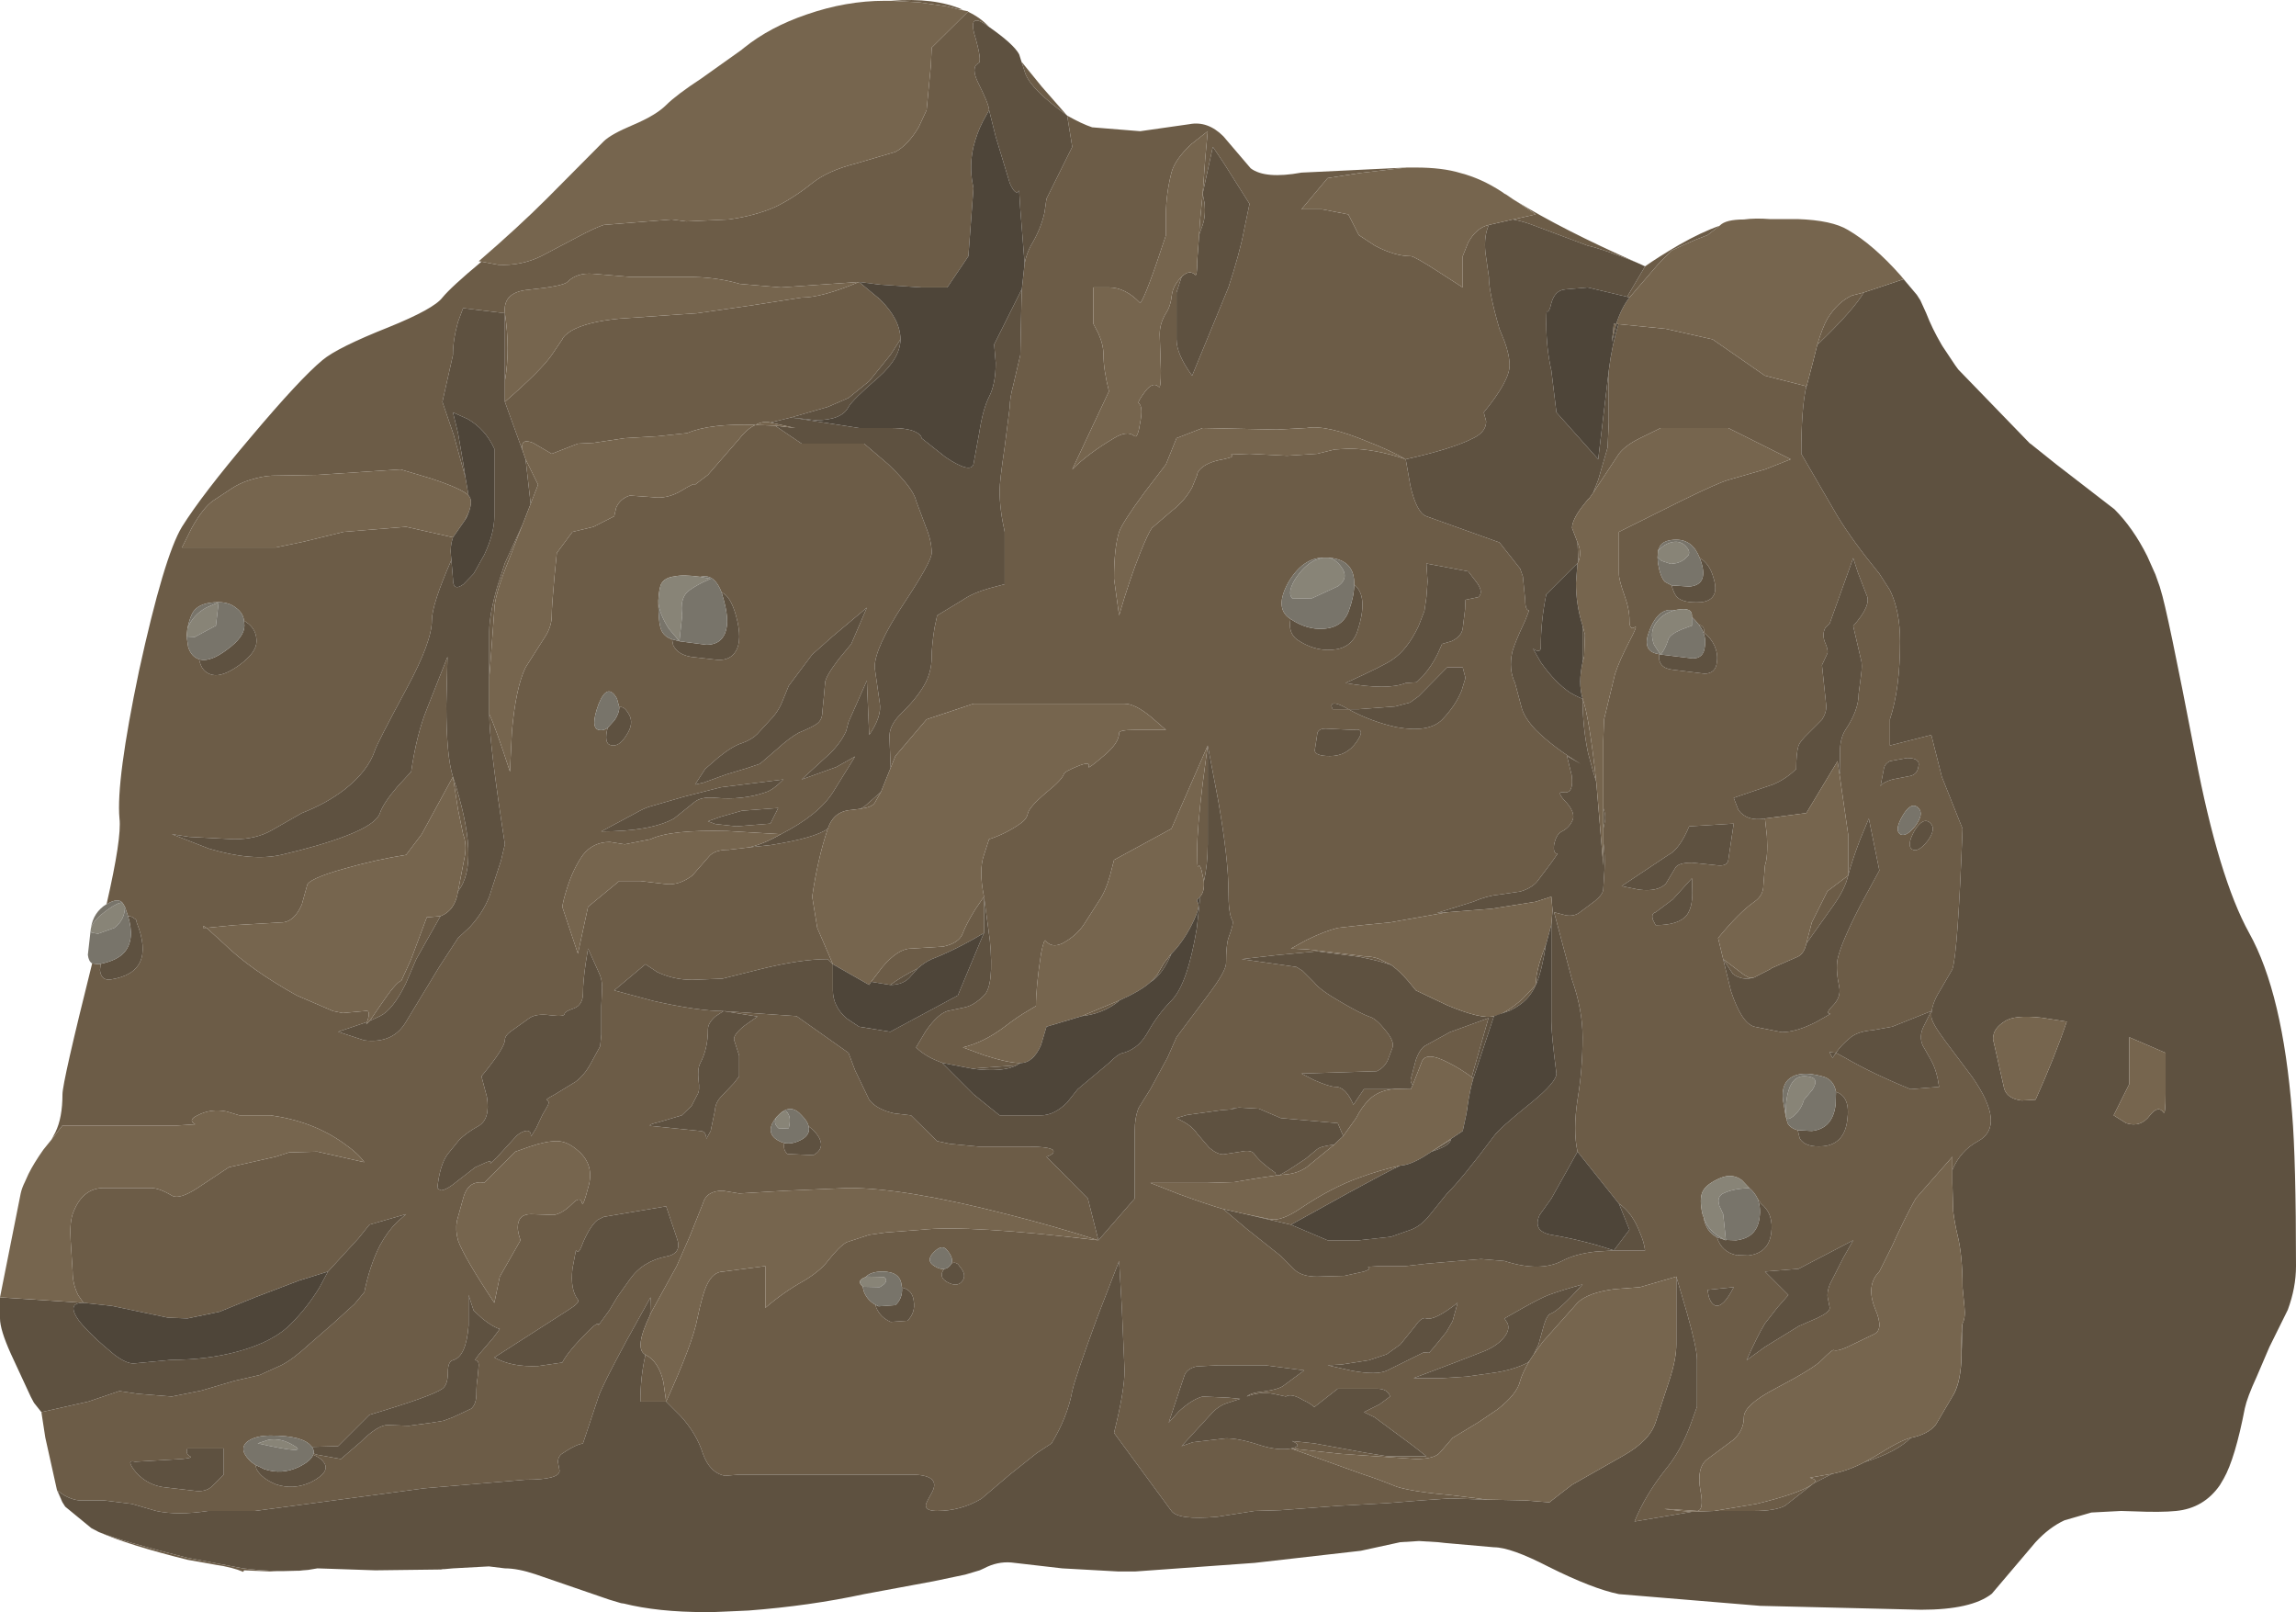 <?xml version="1.0" encoding="UTF-8" standalone="no"?>
<svg xmlns:xlink="http://www.w3.org/1999/xlink" height="206.4px" width="294.0px" xmlns="http://www.w3.org/2000/svg">
  <g transform="matrix(1.0, 0.0, 0.0, 1.0, 0.0, 0.0)">
    <use height="206.4" transform="matrix(1.0, 0.0, 0.0, 1.0, 0.0, 0.0)" width="294.0" xlink:href="#shape0"/>
  </g>
  <defs>
    <g id="shape0" transform="matrix(1.0, 0.0, 0.0, 1.0, 0.0, 0.0)">
      <path d="M243.75 35.75 L243.4 35.3 245.45 37.75 243.75 35.75 M220.2 28.9 L218.65 30.1 Q216.9 30.75 215.6 31.35 L214.0 32.1 212.3 33.85 208.65 38.1 208.35 38.0 210.65 34.1 Q212.35 32.9 215.0 31.35 217.9 29.7 220.2 28.9 M207.25 41.5 L213.3 42.1 219.3 43.45 226.0 48.1 231.3 49.45 Q230.65 52.3 230.65 58.1 L235.3 66.1 Q237.25 69.3 240.65 73.45 L242.0 75.55 Q243.3 78.2 243.3 82.1 243.3 88.2 242.0 92.1 L242.0 95.45 247.3 94.1 248.65 99.45 251.3 106.1 Q250.7 122.0 250.0 124.1 L248.4 126.85 Q247.3 128.6 247.3 130.1 247.3 130.9 249.1 133.3 L252.55 137.9 Q256.9 144.15 253.3 146.1 251.0 147.35 250.0 149.8 L250.0 148.1 245.3 153.45 Q244.0 155.75 242.25 159.6 L240.65 162.8 Q238.9 164.55 240.1 167.55 241.25 170.2 240.0 170.8 L237.3 172.1 Q235.35 173.1 234.8 172.85 234.65 172.75 233.3 174.1 232.35 175.15 227.3 177.8 223.3 179.9 223.3 181.45 223.3 183.15 221.95 184.35 L218.65 186.8 Q217.2 187.85 217.75 190.9 218.2 193.35 217.35 193.45 L213.55 193.2 213.1 193.2 215.3 193.45 216.7 193.55 209.3 194.8 Q210.65 191.45 213.3 188.1 215.05 186.0 216.3 182.85 L217.3 180.1 217.3 174.1 Q217.3 172.65 216.0 168.05 L214.65 163.45 210.0 164.8 206.75 165.05 Q203.3 165.5 202.0 166.8 L197.55 171.8 196.4 173.4 197.0 172.15 197.7 169.65 Q198.1 168.3 198.65 168.15 199.6 167.8 202.65 164.45 200.05 165.15 198.3 165.8 197.35 166.15 194.85 167.55 L192.65 168.8 193.05 169.45 Q193.35 170.25 192.65 171.15 191.7 172.4 189.65 173.15 L186.3 174.45 181.0 176.45 184.65 176.45 187.8 176.25 191.0 175.8 Q193.7 175.45 195.65 174.45 L195.9 174.15 Q194.95 175.75 194.65 176.8 194.3 178.45 191.75 180.45 L189.3 182.1 186.0 184.1 184.4 185.95 Q183.7 186.8 181.3 186.8 L171.8 186.15 165.3 185.45 174.65 188.8 Q176.25 189.3 178.85 190.35 180.9 191.0 186.0 191.45 L190.45 192.0 185.65 191.85 182.0 192.1 177.65 192.45 171.3 192.8 164.0 193.35 160.65 193.45 155.85 194.2 Q150.9 194.65 150.0 193.45 L142.65 183.45 Q144.0 178.05 144.0 175.45 L143.65 167.45 143.3 161.45 140.55 168.55 Q137.7 176.3 137.3 178.1 136.7 181.4 134.65 184.8 L132.75 186.05 129.3 188.8 125.65 191.9 Q123.0 193.45 120.0 193.45 118.5 193.45 118.55 192.7 118.55 192.45 119.3 191.15 120.6 188.8 116.65 188.8 L94.65 188.8 92.85 188.95 Q90.9 188.6 90.0 186.1 89.2 183.55 87.15 181.3 L85.3 179.45 Q88.7 172.0 89.3 168.8 89.95 165.7 90.5 164.55 91.3 162.8 92.65 162.8 L98.0 162.1 98.0 167.45 Q100.3 165.45 103.0 163.95 105.05 162.7 106.0 161.45 107.45 159.6 108.4 159.05 L111.3 158.1 113.4 157.8 118.0 157.45 Q124.0 156.8 140.65 158.8 L145.3 153.45 145.3 144.8 Q145.3 143.1 145.8 141.85 L147.3 139.45 149.5 135.4 150.65 132.8 154.65 127.45 Q157.0 124.35 157.0 123.3 157.0 121.0 157.3 120.1 158.05 118.1 157.8 117.85 157.3 117.0 157.3 114.1 157.3 110.05 156.0 102.55 L154.65 95.45 150.0 106.1 142.65 110.1 142.15 112.05 Q141.55 114.2 140.65 115.45 L138.8 118.35 Q137.8 119.85 136.0 120.8 134.65 121.4 133.9 120.45 133.7 120.1 133.3 122.1 132.65 126.4 132.65 128.8 L131.65 129.4 Q130.4 130.1 128.65 131.45 126.0 133.45 123.3 134.1 L126.0 135.1 Q129.1 136.1 130.65 136.1 L130.15 136.4 124.65 136.8 124.4 136.8 120.75 136.1 Q118.55 135.35 117.3 134.1 L118.55 132.0 Q120.05 129.85 121.3 129.45 L123.65 128.95 Q124.8 128.65 126.0 127.45 127.3 126.2 126.75 120.4 L126.0 114.8 Q125.3 111.4 126.0 109.45 L126.65 107.45 Q128.8 106.75 130.65 105.45 131.45 104.9 131.6 104.2 131.75 103.35 134.0 101.45 136.05 99.8 136.25 99.05 136.4 98.75 138.0 98.1 139.7 97.4 139.4 98.2 139.3 98.5 141.3 96.8 143.3 95.15 143.3 93.85 143.3 93.45 145.3 93.45 L149.3 93.45 147.4 91.8 Q145.35 90.1 144.0 90.1 L124.65 90.1 118.65 92.1 114.65 96.8 114.05 98.3 113.9 94.6 Q113.75 93.0 115.3 91.45 117.35 89.45 118.3 87.8 119.3 86.1 119.3 84.1 119.3 82.75 119.65 80.45 L120.0 78.8 123.3 76.8 Q124.6 75.9 126.75 75.3 L128.65 74.8 128.65 68.1 Q128.0 65.2 128.0 62.8 128.0 61.65 128.65 57.2 L129.3 52.1 Q129.3 50.95 129.75 49.3 L130.65 45.45 130.8 38.45 130.85 37.0 131.2 33.75 Q131.45 32.45 132.0 31.45 133.3 29.3 133.75 27.2 L134.0 25.45 137.3 18.8 136.65 14.8 Q138.5 15.85 139.85 16.3 L146.0 16.8 152.3 15.9 Q154.65 15.45 156.65 17.45 L160.15 21.55 Q162.0 22.95 166.65 22.1 L180.15 21.45 174.15 22.15 170.0 22.8 166.65 26.8 169.3 26.8 172.65 27.45 174.0 30.1 176.05 31.45 Q178.6 32.8 180.65 32.8 181.1 32.8 184.2 34.8 L187.3 36.8 187.3 32.8 188.0 31.05 Q189.05 29.15 190.65 28.8 190.0 30.2 190.2 32.3 L190.65 35.45 Q190.65 37.45 192.0 42.1 L192.65 43.7 Q193.3 45.45 193.3 46.8 193.3 48.75 190.0 52.8 L190.3 53.95 Q190.3 55.3 188.65 56.1 186.05 57.45 180.0 58.8 L180.6 62.2 Q181.4 65.65 182.65 66.1 L192.0 69.45 194.65 72.8 195.0 73.8 195.3 76.8 Q195.3 78.15 195.8 78.15 L195.3 79.45 Q194.0 82.2 193.65 83.45 193.15 85.7 194.0 87.45 L194.8 90.45 Q195.1 91.8 196.65 93.45 198.85 95.65 202.4 97.8 L200.65 96.8 201.25 99.25 Q201.55 101.6 200.3 101.45 199.25 101.25 200.25 102.4 201.9 104.05 201.3 105.15 200.85 106.05 199.9 106.5 199.25 106.9 199.0 108.15 198.85 109.3 199.45 109.3 L198.65 110.45 196.8 112.9 Q196.05 113.75 194.65 114.15 L191.9 114.55 Q190.35 114.7 188.65 115.45 L184.0 116.9 185.3 116.8 178.0 118.1 174.4 118.45 171.3 118.8 Q169.65 119.2 167.3 120.35 L165.3 121.45 167.4 121.55 172.0 122.1 174.8 122.45 Q175.75 122.45 176.65 122.8 L178.15 123.55 Q176.6 123.0 174.05 122.5 L168.65 121.8 163.35 122.3 159.0 122.8 166.0 123.8 166.8 124.3 168.3 125.8 Q169.0 126.75 171.8 128.35 174.3 129.8 175.3 130.15 176.15 130.35 177.35 131.85 178.6 133.3 178.3 134.15 L177.7 135.75 Q177.25 136.7 176.3 137.15 L166.65 137.45 168.3 138.3 Q170.25 139.15 171.0 139.15 172.35 139.15 173.3 141.45 L174.65 139.45 178.25 139.45 Q176.4 139.7 175.3 140.8 174.35 141.75 173.65 143.15 L172.0 145.45 171.3 143.8 164.0 143.15 161.2 141.95 158.65 141.8 Q157.15 142.0 158.1 142.0 L156.3 142.15 152.0 142.75 150.65 143.15 151.6 143.65 Q152.7 144.25 153.3 145.15 L154.85 146.95 Q155.85 147.8 156.65 147.8 L158.9 147.45 Q160.25 147.15 160.65 147.8 161.35 148.8 163.3 150.15 L163.4 150.5 161.3 150.8 158.0 151.35 154.65 151.45 147.3 151.45 151.0 152.9 Q154.7 154.25 156.65 154.8 L159.6 157.3 164.0 160.8 165.8 162.6 Q166.75 163.45 168.65 163.45 L172.15 163.35 174.65 162.8 Q175.7 162.45 175.15 162.2 L176.65 162.1 180.0 162.1 182.6 161.8 186.65 161.45 189.65 161.2 192.65 161.45 Q197.15 162.9 200.0 161.45 201.65 160.55 204.3 160.25 L206.65 160.1 210.65 160.1 Q210.5 158.95 210.0 157.85 209.05 155.3 207.3 154.1 L202.0 147.45 Q201.4 144.75 202.0 140.8 202.65 136.9 202.65 132.8 202.65 129.3 201.3 125.45 L199.0 116.8 200.55 117.2 Q201.6 117.35 202.3 116.8 L204.3 115.3 Q205.3 114.45 205.3 113.8 L205.45 111.4 Q205.55 109.45 205.3 107.8 L205.3 106.15 205.45 105.4 Q205.7 104.5 205.3 103.45 L205.3 94.8 205.4 92.1 206.8 86.3 Q207.35 84.6 208.65 82.1 209.7 80.1 209.4 80.25 208.65 80.8 208.65 79.45 208.65 77.95 208.0 76.2 207.3 74.25 207.3 73.45 L207.3 68.1 215.55 64.0 Q219.95 61.85 221.3 61.45 L226.0 60.1 229.3 58.8 221.3 54.8 212.65 54.8 210.0 56.1 Q208.15 57.0 207.3 58.1 L204.0 63.1 204.65 61.45 205.85 57.3 206.0 54.1 206.0 47.45 Q206.4 44.2 207.25 41.5 M232.7 44.15 Q233.35 41.95 234.0 40.8 235.3 38.7 237.1 37.85 L238.65 37.45 Q237.35 39.7 232.7 44.15 M245.65 98.15 Q245.95 97.05 244.2 97.05 L242.0 97.45 Q241.4 97.75 241.25 98.3 L240.8 100.65 Q241.1 100.15 242.3 99.8 L244.6 99.35 Q245.5 99.15 245.65 98.15 M209.55 33.6 Q205.3 31.9 203.3 31.45 L196.5 28.9 Q195.1 28.35 193.75 28.1 L196.65 27.45 194.05 25.7 Q200.05 29.4 209.55 33.6 M165.3 156.8 L159.3 155.4 162.65 156.1 Q164.05 156.4 166.55 154.7 170.5 152.05 174.0 150.8 176.7 149.8 179.25 149.25 177.85 149.9 172.8 152.65 L165.3 156.8 M204.4 100.1 L204.0 98.8 203.35 96.4 Q202.65 93.05 202.65 89.45 203.5 91.8 204.4 100.1 M202.1 71.95 L202.0 69.45 Q202.6 70.75 202.1 71.95 M165.3 185.45 Q166.9 185.15 165.45 184.5 L168.3 184.8 174.85 186.0 177.65 186.45 182.65 186.45 181.0 185.15 176.0 181.45 174.65 180.8 176.65 179.8 178.0 178.8 Q177.7 177.8 176.3 177.8 L171.3 177.8 168.3 180.15 Q167.75 179.65 166.85 179.25 165.35 178.35 164.65 178.8 L163.05 178.45 Q161.25 178.15 159.65 178.8 160.15 178.3 161.85 178.15 163.65 177.9 164.3 177.45 L167.0 175.45 162.0 174.8 156.0 174.8 153.2 174.95 Q151.95 175.25 151.65 176.15 L149.65 182.15 150.95 180.7 Q152.65 179.15 154.0 178.8 L157.3 178.95 158.8 179.1 157.1 179.65 Q156.15 179.95 155.3 180.8 L151.3 185.15 152.75 184.65 157.0 184.15 Q158.7 184.15 161.4 185.05 163.65 185.75 165.3 185.45 M188.0 73.15 L182.65 72.15 182.8 74.45 182.65 76.45 182.4 78.2 181.65 80.15 Q180.2 83.2 178.3 84.45 177.35 85.15 172.3 87.45 177.7 88.4 180.0 87.45 L181.4 87.35 182.3 86.45 Q183.4 85.15 184.1 83.7 L184.65 82.45 185.85 82.1 Q187.15 81.5 187.3 80.45 L187.6 78.0 187.65 76.8 189.3 76.45 Q190.05 75.8 189.0 74.45 L188.0 73.15 M180.0 58.8 Q178.0 57.65 175.15 56.55 169.9 54.35 167.3 54.8 L163.5 55.0 154.0 54.8 150.65 56.1 149.3 59.45 146.55 63.05 Q143.75 66.85 143.3 68.1 142.65 70.2 142.65 74.1 L143.3 78.8 Q144.65 74.15 146.0 70.8 147.0 68.3 147.5 67.6 L150.0 65.45 Q151.7 64.15 152.65 62.4 L153.3 60.8 Q153.3 60.45 153.7 60.05 154.6 59.15 156.65 58.8 158.35 58.45 157.6 58.2 L160.0 58.1 164.8 58.35 168.65 58.1 170.9 57.55 172.65 57.45 Q176.05 57.45 180.0 58.8 M169.4 71.4 Q166.8 71.45 164.95 74.6 163.2 77.8 165.1 79.15 L165.25 79.25 Q164.9 81.0 166.1 81.9 168.25 83.35 170.5 83.2 173.05 83.05 173.8 80.85 175.3 76.35 173.4 74.85 173.5 71.65 170.1 71.4 L169.4 71.4 M170.1 93.3 Q168.65 93.15 168.65 94.15 L168.35 96.1 Q168.45 96.8 170.3 96.8 172.45 96.8 173.7 95.0 175.0 93.15 173.3 93.45 L170.1 93.3 M170.55 90.2 Q170.4 90.35 170.65 90.8 L172.65 90.8 Q175.6 92.4 178.8 93.1 182.95 93.85 184.65 92.15 186.35 90.4 187.15 88.45 L187.65 86.8 187.3 85.45 185.3 85.45 181.65 89.15 180.55 89.95 178.65 90.45 174.0 90.8 172.65 90.8 Q170.85 89.75 170.55 90.2 M235.55 99.15 L235.65 98.8 235.6 96.35 Q235.6 94.55 236.3 93.45 238.0 90.95 238.0 88.8 L238.3 86.5 Q238.5 85.05 238.3 84.45 L237.3 80.15 Q239.7 77.45 239.0 76.15 L237.9 73.3 237.3 71.45 234.3 79.8 233.75 80.35 Q233.3 81.15 233.65 82.15 234.15 83.25 234.0 83.65 L233.3 85.15 233.85 90.35 Q233.9 91.2 233.3 92.15 L231.55 93.9 Q230.55 94.85 230.3 95.45 230.0 96.45 230.0 98.45 228.7 99.75 227.0 100.45 L222.0 102.15 222.6 103.7 Q223.7 105.2 226.0 104.8 L226.25 107.05 Q226.4 109.65 226.0 110.8 L225.8 113.35 Q225.8 114.65 224.65 115.45 222.7 116.8 220.0 120.1 L220.65 122.8 221.65 126.9 Q223.0 131.0 224.65 131.45 L228.15 132.15 Q230.05 132.15 232.65 130.8 L234.4 129.8 Q233.65 129.8 234.65 128.8 235.8 127.65 235.5 126.3 235.05 124.15 235.3 122.8 235.75 120.7 238.25 115.85 L240.65 111.45 239.3 104.8 238.2 107.45 Q237.15 110.2 236.65 112.1 L236.65 106.8 235.55 99.15 M217.65 71.45 Q216.75 69.1 214.65 69.1 213.15 69.1 212.6 69.85 L212.3 70.5 212.25 71.35 212.3 72.1 Q212.6 73.9 213.2 74.5 L214.05 74.95 Q214.35 76.05 214.75 76.45 215.55 77.25 217.85 77.1 220.3 76.8 219.4 73.95 218.9 72.15 217.65 71.45 M216.65 79.0 L216.65 78.8 Q216.65 77.75 214.85 78.05 L214.55 78.1 213.65 78.1 Q212.05 78.35 211.15 80.9 210.2 83.45 212.45 83.75 212.25 85.55 214.2 85.75 L218.25 86.25 Q219.7 86.25 219.85 84.75 220.0 83.75 219.55 82.7 219.1 81.7 218.2 81.0 L218.2 80.75 Q218.2 80.15 217.55 80.0 L217.1 79.45 216.65 79.0 M231.3 120.8 L232.0 118.1 234.0 114.1 236.65 112.1 Q236.3 113.75 234.75 115.95 L231.3 120.8 M220.0 110.8 Q221.15 110.9 221.3 110.15 L222.0 105.45 216.3 105.8 Q215.05 108.75 213.65 109.45 L207.65 113.45 209.85 113.9 Q212.25 114.2 213.3 113.15 L214.5 111.15 Q214.85 110.45 216.65 110.45 L220.0 110.8 M237.0 132.8 Q235.7 133.85 235.1 134.8 L234.25 134.7 234.65 135.45 235.1 134.8 236.3 135.45 Q239.75 137.45 244.65 139.45 L248.3 139.15 Q248.0 137.05 247.3 135.8 L246.2 133.85 Q245.7 132.7 246.3 131.45 L247.3 129.45 242.3 131.45 239.8 131.9 Q237.95 132.05 237.0 132.8 M211.65 117.75 L212.0 118.45 Q215.0 118.45 216.0 117.15 216.7 116.2 216.7 114.3 L216.65 112.45 214.2 115.15 212.0 116.8 Q211.4 116.95 211.65 117.75 M220.65 122.8 L223.3 124.8 224.0 125.2 224.6 125.15 Q223.1 125.6 221.9 124.7 L220.65 122.8 M228.7 143.05 L228.9 143.8 Q229.25 144.45 230.2 144.7 L230.45 145.75 Q231.15 146.95 233.5 146.75 236.2 146.45 236.55 143.35 236.95 140.4 235.1 139.8 234.8 138.15 233.3 137.8 230.55 137.05 229.2 138.05 228.1 138.85 228.3 140.8 L228.65 142.85 228.7 143.05 M191.3 130.1 Q192.05 129.95 192.8 129.5 193.9 128.85 195.0 127.85 L196.65 126.1 196.7 125.3 196.75 125.9 196.65 126.1 Q195.8 128.15 193.6 129.25 L193.45 129.35 191.3 130.1 M187.9 141.75 L187.9 141.85 187.75 142.7 187.9 141.75 M185.8 145.8 L185.75 145.95 183.3 147.45 185.8 145.8 M163.85 150.45 L165.0 149.8 167.2 148.35 168.65 147.15 Q169.1 146.75 170.85 146.55 L167.3 149.45 Q166.2 150.2 164.8 150.35 L163.85 150.45 M180.9 138.9 Q180.55 138.55 180.65 138.15 L181.3 135.7 Q181.85 134.15 182.65 133.8 L185.65 132.15 190.6 130.35 188.45 137.9 Q186.95 136.8 185.55 136.1 182.45 134.45 182.0 136.1 L180.9 138.9 M182.3 173.15 L183.0 173.2 183.65 172.45 185.2 170.55 186.0 169.15 186.65 166.8 Q183.7 169.1 182.65 168.8 182.05 168.55 181.2 169.8 L179.3 172.15 177.55 173.4 175.3 174.15 171.8 174.7 170.0 174.8 173.1 175.5 Q176.35 176.1 177.65 175.45 L182.3 173.15 M225.05 153.45 Q224.7 152.7 224.0 152.1 L223.05 151.1 Q221.85 150.2 220.35 150.8 218.55 151.55 218.05 152.5 217.55 153.45 218.0 155.45 L218.15 155.85 Q218.45 157.7 219.85 158.4 220.45 160.3 222.35 160.7 L222.5 160.75 222.5 160.7 223.85 160.75 Q226.45 160.45 226.8 157.9 227.15 155.45 225.5 154.1 L225.05 153.45 M229.0 165.8 L227.6 167.4 226.0 169.45 Q225.0 171.1 223.65 174.15 L226.0 172.45 230.3 169.8 232.7 168.75 Q234.3 168.0 234.3 167.45 L234.05 166.2 Q233.9 165.5 234.3 164.45 L236.05 161.0 237.3 158.8 230.3 162.45 226.0 162.8 229.0 165.8 M219.65 167.15 Q220.65 167.45 222.0 164.8 L218.65 165.15 218.8 166.0 Q219.1 166.95 219.65 167.15 M219.5 193.45 L224.9 192.55 Q230.25 191.25 232.0 190.1 L228.55 192.8 Q227.25 193.45 224.65 193.45 L219.5 193.45 M232.25 189.9 Q232.8 189.45 231.75 189.2 L234.0 188.8 234.6 188.7 232.25 189.9 M238.75 187.2 L240.1 186.45 Q243.45 184.35 244.65 184.1 242.9 185.9 238.75 187.2 M250.0 178.8 Q251.15 176.95 251.15 173.4 251.15 169.75 251.3 169.45 L251.15 174.35 Q250.95 177.4 250.0 178.8 M246.8 107.7 Q247.95 106.15 247.2 105.4 246.3 104.5 245.15 106.35 244.1 108.25 244.85 108.75 245.6 109.2 246.8 107.7 M245.65 103.45 Q244.75 102.55 243.65 104.4 242.55 106.25 243.3 106.8 244.05 107.25 245.25 105.75 246.4 104.2 245.65 103.45 M154.0 24.8 L154.35 20.05 154.65 16.8 152.55 18.45 Q150.45 20.4 150.0 22.1 149.3 24.9 149.3 27.45 L149.3 30.1 Q146.7 38.05 146.0 38.8 144.1 36.8 142.0 36.8 L140.0 36.8 140.0 41.45 140.65 42.7 Q141.3 44.15 141.3 45.45 141.3 47.3 142.0 50.1 L137.3 60.1 Q139.35 58.05 142.65 56.1 144.35 55.05 145.3 55.85 145.7 56.1 146.0 54.1 146.4 52.05 145.8 51.6 145.65 51.45 146.65 50.1 147.65 48.8 148.4 49.55 148.65 49.75 148.65 47.45 L148.5 42.8 Q148.5 41.4 149.3 40.1 149.9 39.2 150.05 37.8 150.2 36.55 151.3 35.45 L150.65 37.45 150.65 43.45 Q150.65 45.35 152.65 48.1 L157.3 36.8 Q158.75 32.4 159.3 29.45 L160.0 26.1 156.65 20.8 155.3 18.8 154.0 24.8 154.25 26.05 Q154.4 27.65 154.0 28.8 L153.55 30.05 153.65 28.4 154.0 24.8 M122.95 1.25 L121.15 0.8 117.7 0.3 114.1 0.1 Q119.65 -0.35 123.3 1.25 L122.85 1.2 122.95 1.25 M61.65 33.5 L63.8 33.9 Q66.75 34.05 69.3 32.8 L74.05 30.3 Q76.1 29.2 77.3 28.8 L86.0 28.1 87.9 28.35 93.3 28.1 Q96.6 27.65 99.15 26.55 101.5 25.45 104.0 23.45 106.0 21.85 109.55 20.95 L114.65 19.45 Q116.3 18.55 117.65 16.25 L118.65 14.1 119.2 8.35 119.3 6.1 123.95 1.5 Q125.55 2.25 126.65 3.45 124.0 1.45 124.75 4.3 125.8 7.85 125.3 8.1 124.25 8.6 125.3 10.7 126.65 13.4 126.65 14.1 L125.9 15.45 Q125.1 17.0 124.65 18.8 124.1 21.2 124.55 23.55 L124.65 24.1 124.0 32.8 121.3 36.8 118.0 36.8 112.75 36.45 110.0 36.1 100.0 36.8 94.75 36.35 Q91.7 35.45 88.0 35.45 L80.65 35.45 75.9 35.05 Q73.85 34.9 72.65 36.1 72.1 36.65 67.65 37.1 64.35 37.4 64.65 40.1 L59.3 39.45 58.65 41.2 Q58.0 43.5 58.0 45.45 L56.65 51.45 58.1 55.7 59.6 61.15 60.0 63.45 Q59.25 62.6 55.15 61.25 L51.3 60.1 40.65 60.8 34.85 60.9 Q33.6 60.95 32.0 61.45 30.7 61.85 29.65 62.55 L27.3 64.1 Q26.0 65.0 24.55 67.6 L23.3 70.1 35.3 70.1 38.9 69.35 44.0 68.1 52.0 67.45 58.0 68.8 Q57.6 70.0 57.75 71.2 L57.8 71.7 Q55.3 77.4 55.3 79.45 55.3 82.15 52.15 88.0 48.25 95.25 48.0 96.1 47.1 98.75 44.1 101.1 41.75 102.9 38.65 104.1 L34.8 106.3 Q32.8 107.45 30.0 107.45 L24.25 107.15 22.0 106.8 26.75 108.65 Q32.25 110.3 36.0 109.45 41.15 108.25 44.35 107.0 48.15 105.55 48.65 104.1 49.1 102.8 50.9 100.7 L52.65 98.8 Q53.35 94.0 54.65 90.8 L57.3 84.1 57.15 90.3 Q57.15 96.8 58.0 99.45 L54.0 106.8 52.0 109.45 Q48.2 110.05 44.15 111.2 39.3 112.55 39.3 113.45 L38.65 115.8 Q37.65 118.1 36.0 118.1 L30.0 118.45 26.45 118.8 26.05 118.55 26.0 118.8 26.45 118.8 28.65 120.8 Q32.0 124.1 38.0 127.45 L42.65 129.45 43.9 129.7 46.65 129.45 Q47.6 129.15 47.0 130.85 L43.3 132.1 46.65 133.2 Q50.35 133.65 52.0 130.8 L56.3 123.7 58.65 120.1 60.15 118.7 Q61.85 116.85 62.65 114.8 L64.15 110.2 64.65 108.1 Q62.65 95.1 62.65 91.45 63.4 92.95 65.3 98.8 L65.55 93.65 Q66.05 88.0 67.3 85.45 L69.75 81.6 Q70.65 80.25 70.65 78.8 70.65 77.65 71.0 73.8 L71.3 70.8 73.3 68.1 76.0 67.45 78.65 66.1 78.9 65.0 Q79.4 63.85 80.65 63.45 L83.5 63.65 Q85.4 63.95 87.3 62.8 89.0 61.75 89.0 62.05 L90.65 60.8 94.65 56.2 Q95.7 54.85 96.75 54.4 L99.25 54.5 102.65 56.8 110.65 56.8 113.75 59.45 Q116.95 62.5 117.3 64.1 L118.55 67.45 Q119.3 69.25 119.3 70.8 119.3 71.9 115.65 77.4 112.0 82.95 112.0 85.45 L112.65 90.0 Q112.95 91.7 111.3 94.1 L111.0 87.15 108.65 92.45 108.35 93.6 Q107.7 95.05 106.3 96.45 L102.65 99.8 107.1 98.2 109.5 96.85 106.65 101.45 Q104.8 104.35 100.0 106.8 L93.15 106.4 Q85.85 106.2 83.3 107.45 L80.0 108.1 78.1 107.8 Q75.95 107.8 74.65 109.45 73.4 111.2 72.6 113.75 72.15 115.15 72.0 116.1 L74.0 122.1 75.3 116.1 79.3 112.8 82.0 112.8 85.35 113.2 Q87.0 113.35 88.65 112.1 L90.75 109.7 Q91.45 108.8 93.3 108.8 L95.85 108.5 98.65 108.2 Q104.35 107.3 106.0 106.1 104.7 109.95 104.0 114.8 L104.65 118.8 106.65 123.45 106.0 122.8 Q102.5 122.8 97.3 124.1 L92.5 125.3 88.65 125.45 Q86.25 125.45 84.15 124.45 L82.65 123.45 78.65 126.8 83.65 128.15 Q89.45 129.45 92.65 129.45 L91.65 130.1 Q90.65 130.95 90.65 131.8 90.65 134.3 89.65 136.15 89.3 136.85 89.45 138.3 89.65 139.65 89.3 140.15 L88.55 141.6 87.3 142.8 84.45 143.65 Q82.9 144.0 83.3 144.15 L89.65 144.8 Q90.4 144.8 90.45 145.8 L91.0 144.8 91.55 142.15 Q91.6 141.2 92.3 140.45 L94.0 138.65 94.65 137.8 94.65 135.15 94.0 133.15 Q93.85 132.5 95.35 131.3 L97.0 130.15 92.65 129.45 102.0 130.1 108.65 134.8 109.5 137.05 111.3 140.8 Q112.25 142.05 114.5 142.55 L116.65 142.8 120.0 146.1 121.65 146.45 125.3 146.8 131.3 146.8 Q135.05 146.8 134.9 147.45 134.9 147.8 134.0 148.1 L139.3 153.45 140.65 158.8 Q135.05 157.0 128.9 155.45 115.85 152.1 108.65 152.1 L100.6 152.45 94.65 152.8 92.55 152.45 Q90.45 152.45 90.0 154.1 L88.3 158.35 86.65 162.1 83.4 168.0 83.25 168.35 83.3 166.1 80.2 171.7 Q77.15 177.35 76.65 178.8 L74.65 184.8 74.1 184.95 Q73.35 185.2 72.0 186.1 71.45 186.45 71.45 187.2 L71.65 188.3 Q71.65 189.45 67.3 189.45 L54.35 190.55 32.65 193.45 26.65 193.45 Q22.7 194.05 20.0 193.45 L16.9 192.55 13.3 192.1 10.1 192.1 Q8.6 191.9 7.35 190.8 L7.95 192.25 7.3 190.8 5.8 184.05 5.3 180.8 11.3 179.45 15.3 178.1 17.65 178.45 22.0 178.8 25.75 178.05 30.0 176.8 33.25 176.05 36.0 174.8 Q37.5 174.05 39.55 172.15 L42.65 169.45 45.4 166.95 46.65 165.45 Q47.35 162.0 48.65 159.45 49.6 157.7 50.85 156.45 L52.0 155.45 47.3 156.8 45.9 158.55 42.0 162.8 38.3 163.95 32.65 166.1 28.1 167.95 24.0 168.8 21.5 168.7 14.35 167.2 10.7 166.8 10.65 166.8 10.65 166.75 10.0 165.8 Q9.3 164.4 9.3 162.8 L9.05 158.85 Q8.9 156.7 9.3 155.45 10.5 152.1 13.3 152.1 L19.3 152.1 Q20.4 152.1 22.05 153.1 23.0 153.6 25.3 152.1 L29.3 149.45 35.3 148.1 37.0 147.55 40.65 147.45 46.65 148.8 Q45.85 147.65 43.9 146.3 40.0 143.55 34.65 142.8 L30.65 142.8 29.0 142.3 Q27.0 141.9 25.3 142.8 24.0 143.4 25.0 143.95 L22.65 144.1 8.0 144.1 6.6 145.9 7.1 144.95 Q8.0 143.1 8.0 140.1 8.0 138.55 11.8 123.35 L12.65 123.45 12.9 123.4 12.8 124.2 Q12.95 125.6 14.2 125.4 20.05 124.5 17.5 118.1 17.5 117.7 17.2 117.6 16.9 117.3 16.4 117.3 L16.0 116.1 15.7 115.6 Q15.1 114.9 13.7 115.75 L13.65 115.75 Q15.6 107.25 15.3 104.8 14.85 100.0 17.8 85.9 21.0 71.25 23.3 67.45 25.9 63.3 32.05 56.05 38.4 48.5 41.3 46.1 43.2 44.5 49.75 41.9 55.55 39.55 56.65 38.1 57.75 36.75 61.65 33.5 M130.8 7.9 L133.4 11.1 136.6 14.75 Q132.1 11.5 131.3 9.45 L130.8 7.9 M110.0 36.1 L112.65 38.3 Q115.3 40.9 115.3 43.45 L114.05 45.4 111.3 48.8 108.65 50.95 106.0 52.1 101.3 53.45 98.65 54.1 Q97.75 53.85 96.75 54.4 90.9 54.2 88.0 55.45 L84.25 55.85 80.0 56.1 76.0 56.7 74.0 56.8 70.65 58.1 68.25 56.7 Q66.5 56.0 66.95 57.8 L64.65 51.45 Q69.3 47.4 70.65 45.45 L72.0 43.45 Q72.15 43.0 73.15 42.35 75.15 41.2 79.3 40.8 L89.3 40.1 96.25 39.1 102.65 38.1 Q105.25 38.1 110.0 36.1 M110.2 103.55 L110.75 103.2 112.8 101.4 112.0 102.8 Q111.65 103.35 110.2 103.55 M64.65 40.1 Q65.35 44.75 64.65 48.8 L64.65 40.1 M89.65 73.85 Q87.5 73.55 86.35 73.8 85.15 73.95 84.7 74.7 84.4 75.2 84.3 76.85 L84.3 77.1 Q84.3 79.65 84.65 80.6 85.0 81.5 86.05 81.85 L86.2 82.6 Q86.75 83.8 88.5 84.1 L92.0 84.5 Q93.55 84.5 94.2 83.4 95.1 81.95 94.25 78.85 93.55 76.3 92.4 75.85 91.55 73.6 90.0 73.8 L89.65 73.85 M98.65 92.15 L96.95 94.0 Q96.25 94.7 95.0 95.15 93.8 95.5 91.9 97.05 L90.3 98.45 89.0 100.45 90.1 100.2 93.0 99.15 95.65 98.35 97.3 97.8 99.45 95.95 Q101.1 94.45 102.3 93.8 103.9 93.15 104.55 92.7 105.3 92.2 105.3 91.15 L105.5 89.15 105.65 87.45 Q105.65 86.7 107.35 84.45 L109.0 82.45 111.0 77.8 106.65 81.45 104.0 83.8 101.0 87.8 100.2 89.75 Q99.65 91.15 98.65 92.15 M31.25 79.45 Q31.1 78.45 30.25 77.85 29.35 77.1 28.0 77.1 25.65 77.1 24.8 78.25 24.35 78.85 24.0 80.45 L23.9 81.5 24.1 82.85 Q24.5 84.1 25.5 84.4 25.8 86.1 27.2 86.4 28.5 86.7 30.65 85.15 32.85 83.55 32.85 82.1 32.85 80.7 31.8 79.85 L31.25 79.45 M67.3 58.8 L68.9 62.05 67.95 64.5 67.3 58.8 M66.9 67.2 L65.15 71.7 Q63.3 76.25 63.3 78.1 L62.75 85.55 62.65 86.75 62.65 80.8 Q62.65 78.75 63.65 75.2 L64.65 72.1 66.9 67.2 M60.0 65.65 L59.75 66.25 59.5 66.65 60.0 65.65 M79.3 90.55 L79.0 89.45 Q77.8 87.3 76.65 90.15 75.55 93.15 76.65 93.45 77.25 93.6 77.8 93.2 77.3 95.2 78.2 95.4 79.25 95.7 80.2 94.15 81.25 92.6 80.5 91.4 79.9 90.35 79.3 90.55 M75.3 121.45 L75.0 123.3 Q74.65 125.75 74.65 127.15 74.65 128.65 73.5 129.1 72.3 129.5 72.3 129.8 72.3 130.2 70.6 130.0 68.55 129.7 67.65 130.45 L65.55 131.95 Q64.65 132.55 64.65 133.15 64.65 134.15 61.65 137.8 L62.35 140.45 Q62.8 143.25 61.3 144.15 59.75 145.0 58.8 145.95 L57.3 147.8 Q56.3 149.2 56.0 152.15 L56.45 152.4 Q57.15 152.4 58.65 151.15 L60.85 149.45 62.3 148.8 Q63.05 148.5 62.75 149.0 L63.65 148.15 65.75 145.85 Q66.5 144.95 67.3 144.8 68.0 144.65 68.0 145.5 L68.65 144.45 69.45 142.75 70.0 141.8 Q70.5 141.0 70.0 140.85 69.85 140.75 71.0 140.15 L73.7 138.5 Q74.8 137.7 75.65 136.15 L76.85 133.95 77.0 132.45 77.0 128.8 77.1 126.4 Q77.1 125.3 76.65 124.45 L75.3 121.45 M58.65 114.1 L59.5 109.7 Q59.8 108.1 59.3 106.8 L58.65 103.65 58.0 99.45 Q61.6 110.45 58.65 114.1 M47.35 130.7 L48.65 128.8 Q50.7 125.75 51.4 125.55 L52.65 122.8 54.65 117.45 56.4 117.3 53.3 122.8 51.95 125.95 Q50.3 129.3 48.65 130.1 L47.35 130.7 M67.85 146.8 L66.0 147.45 62.0 151.45 Q61.55 151.3 60.9 151.45 59.75 151.75 59.3 153.45 L58.5 156.35 Q58.3 157.55 58.65 158.8 59.35 160.85 63.3 166.8 L64.0 163.45 66.65 158.8 Q66.3 157.75 66.3 157.15 66.3 155.45 68.0 155.45 L70.9 155.55 Q72.0 155.4 73.3 154.1 74.35 153.05 74.55 154.1 74.7 154.4 75.3 152.1 76.2 149.2 74.05 147.35 72.65 146.1 71.3 146.1 69.9 146.1 67.85 146.8 M12.65 196.15 Q15.65 197.35 24.0 199.45 L31.1 200.8 33.45 201.05 35.7 201.15 34.65 201.2 31.25 201.05 31.15 201.25 Q29.75 200.65 27.65 200.35 L24.0 199.7 Q16.55 197.85 12.65 196.15 M17.3 187.15 Q16.0 186.8 17.45 188.55 19.0 190.25 21.3 190.45 L25.2 190.9 Q26.5 191.0 27.3 190.15 L28.65 188.8 28.65 185.45 24.0 185.45 Q23.7 186.15 24.4 186.5 24.7 186.65 23.3 186.8 L17.3 187.15 M39.95 185.25 L39.85 185.15 Q38.8 183.8 34.65 183.8 32.85 183.8 31.85 184.45 30.85 185.1 31.3 186.1 31.8 187.0 32.7 187.55 L32.85 188.1 Q33.5 189.3 35.35 190.05 37.6 190.8 39.85 189.75 42.45 188.4 41.4 187.15 41.05 186.65 40.1 186.25 L40.15 186.1 40.6 186.25 43.65 186.8 46.15 184.65 Q48.35 182.45 49.65 182.45 L52.35 182.55 55.3 182.15 56.8 181.9 58.0 181.45 60.35 180.35 Q61.0 179.75 61.0 178.45 61.0 177.3 61.15 176.4 L61.3 174.8 Q61.3 174.15 60.8 174.15 L61.3 173.45 63.15 171.3 64.0 170.15 Q63.2 169.95 61.8 168.85 L60.65 167.8 60.0 165.8 60.0 169.7 Q59.7 173.7 58.0 174.15 57.35 174.3 57.35 175.7 57.35 177.3 56.65 177.8 55.35 178.75 47.3 181.15 L43.3 185.15 39.95 185.25 M76.5 156.2 Q75.55 157.0 74.65 159.1 74.05 160.8 73.75 160.05 L73.3 162.45 Q73.0 165.1 74.0 166.4 74.35 166.75 72.65 167.8 L63.3 173.8 Q65.5 175.05 68.9 174.9 L72.0 174.45 Q72.7 173.05 75.3 170.45 76.65 169.1 76.65 169.65 L78.0 167.8 79.05 166.05 80.65 163.8 Q82.3 161.45 85.4 160.85 87.4 160.45 86.65 158.45 L85.3 154.45 77.3 155.8 76.5 156.2 M154.15 112.85 L154.0 112.1 Q153.7 110.45 153.4 110.95 153.3 111.15 153.3 108.8 153.3 106.05 154.0 100.35 L154.65 95.45 154.65 108.1 Q154.65 110.7 154.15 112.85 M126.0 114.8 L126.0 119.45 Q122.5 121.55 119.3 122.8 118.4 123.2 117.5 124.0 115.5 125.0 114.0 126.1 L111.55 125.7 113.0 123.8 Q115.0 121.45 116.65 121.45 L120.75 121.2 Q122.85 120.75 123.3 119.45 123.7 118.35 124.9 116.4 L126.0 114.8 M138.5 130.1 L143.3 128.1 143.1 128.3 Q141.15 129.8 138.5 130.1 M95.0 103.8 L92.2 104.6 90.65 105.15 91.6 105.5 94.3 105.8 98.65 105.45 99.65 103.45 95.0 103.8 M98.0 101.45 Q99.0 101.15 100.3 99.8 L92.3 100.8 87.6 102.0 83.1 103.3 Q82.45 103.5 81.3 104.15 L77.0 106.45 Q83.3 106.45 86.3 104.8 L88.85 102.75 Q89.75 101.95 91.65 102.15 95.1 102.45 98.0 101.45 M99.45 143.0 Q98.0 144.75 99.3 145.8 99.85 146.2 100.45 146.35 L100.4 146.5 Q100.3 147.3 100.85 147.75 L104.15 147.9 Q106.1 146.8 104.2 144.75 L103.55 144.2 Q103.4 143.55 102.65 142.8 101.3 141.25 99.8 142.65 L99.45 143.0 M121.85 161.75 Q122.1 161.05 121.3 160.1 120.65 159.2 119.55 160.35 118.5 161.4 119.65 162.1 120.35 162.55 120.9 162.45 120.15 163.45 121.2 164.1 122.5 164.85 123.15 164.1 123.9 163.3 122.85 162.1 122.5 161.5 121.85 161.75 M110.45 164.7 L110.65 165.45 Q111.1 166.5 112.1 167.05 L112.2 167.4 Q112.7 168.65 114.05 169.25 L116.2 169.1 Q117.25 168.05 117.0 166.55 116.85 165.15 115.5 164.85 L115.45 164.6 Q115.3 162.8 113.0 162.8 111.5 162.8 110.85 163.5 109.6 163.95 110.45 164.7 M85.3 179.45 L82.0 179.45 Q82.0 176.3 82.65 173.45 84.35 174.3 84.95 176.95 L85.3 179.45" fill="#6c5c47" fill-rule="evenodd" stroke="none"/>
      <path d="M243.75 35.75 L245.45 37.75 245.9 38.45 246.65 40.1 Q247.4 42.05 248.6 44.1 L248.75 44.35 250.35 46.75 250.75 47.3 259.9 56.75 260.05 56.85 263.3 59.45 270.75 65.2 Q273.15 67.6 274.95 71.2 L276.0 73.55 276.55 75.1 276.65 75.45 Q277.5 78.0 281.1 96.7 284.1 112.4 288.0 119.45 292.3 127.15 293.5 142.55 294.0 148.5 294.0 162.1 294.0 164.85 292.95 167.7 L290.6 172.45 288.95 176.3 Q287.75 178.9 287.45 180.3 286.2 186.75 284.75 189.3 L284.25 190.15 Q282.2 193.1 278.65 193.45 276.7 193.65 273.25 193.5 L271.6 193.45 267.8 193.65 264.35 194.65 Q262.4 195.55 260.65 197.45 L255.05 204.05 Q252.45 206.1 246.0 206.1 L225.4 205.6 207.3 204.1 Q203.9 203.4 198.3 200.6 193.45 198.1 191.3 198.1 L185.05 197.55 184.15 197.45 181.7 197.3 179.3 197.45 174.25 198.55 160.65 200.1 145.35 201.2 143.2 201.2 136.0 200.8 129.5 200.05 Q127.7 199.9 126.0 200.8 L125.45 201.05 123.6 201.6 119.55 202.45 110.65 204.1 Q103.7 205.6 95.85 206.2 L92.5 206.35 91.25 206.4 90.5 206.4 90.3 206.4 Q84.25 206.4 79.85 205.3 L79.5 205.25 78.0 204.8 68.55 201.55 Q66.3 200.8 64.65 200.8 L62.6 200.55 58.0 200.8 56.9 200.9 56.7 200.9 56.45 200.95 56.2 200.95 48.05 201.05 40.65 200.8 39.45 201.0 38.8 201.05 38.35 201.1 38.2 201.1 36.3 201.15 35.7 201.15 33.45 201.05 31.1 200.8 24.0 199.45 Q15.65 197.35 12.65 196.15 L11.7 195.65 8.35 192.9 8.0 192.35 7.95 192.25 7.35 190.8 Q8.6 191.9 10.1 192.1 L13.3 192.1 16.9 192.55 20.0 193.45 Q22.7 194.05 26.65 193.45 L32.65 193.45 54.35 190.55 67.3 189.45 Q71.65 189.45 71.65 188.3 L71.45 187.2 Q71.45 186.45 72.0 186.1 73.35 185.2 74.1 184.95 L74.65 184.8 76.65 178.8 Q77.15 177.35 80.2 171.7 L83.3 166.1 83.25 168.35 Q81.15 172.7 82.65 173.45 82.0 176.3 82.0 179.45 L85.3 179.45 87.15 181.3 Q89.2 183.55 90.0 186.1 90.9 188.6 92.85 188.95 L94.65 188.8 116.65 188.8 Q120.6 188.8 119.3 191.15 118.55 192.45 118.55 192.7 118.5 193.45 120.0 193.45 123.0 193.45 125.65 191.9 L129.3 188.8 132.75 186.05 134.65 184.8 Q136.7 181.4 137.3 178.1 137.7 176.3 140.55 168.55 L143.3 161.45 143.65 167.45 144.0 175.45 Q144.0 178.05 142.65 183.45 L150.0 193.45 Q150.9 194.65 155.85 194.2 L160.65 193.45 164.0 193.35 171.3 192.8 177.65 192.45 182.0 192.1 185.65 191.85 190.45 192.0 195.3 192.1 198.4 192.35 199.8 191.25 201.3 190.1 207.9 186.35 Q211.25 184.45 212.0 182.1 L213.8 176.6 Q214.65 174.0 214.65 172.1 L214.65 163.45 216.0 168.05 Q217.3 172.65 217.3 174.1 L217.3 180.1 216.3 182.85 Q215.05 186.0 213.3 188.1 210.65 191.45 209.3 194.8 L216.7 193.55 219.5 193.45 224.65 193.45 Q227.25 193.45 228.55 192.8 L232.0 190.1 232.25 189.9 234.6 188.7 Q236.65 188.3 238.75 187.2 242.9 185.9 244.65 184.1 246.85 183.65 247.85 182.45 L250.0 178.8 Q250.95 177.4 251.15 174.35 L251.3 169.45 Q251.7 168.7 251.55 167.35 L251.3 164.8 Q251.3 160.7 250.65 158.1 250.3 156.65 250.1 155.05 L250.0 151.45 250.0 149.8 Q251.0 147.35 253.3 146.1 256.9 144.15 252.55 137.9 L249.1 133.3 Q247.3 130.9 247.3 130.1 247.3 128.6 248.4 126.85 L250.0 124.1 Q250.7 122.0 251.3 106.1 L248.65 99.45 247.3 94.1 242.0 95.45 242.0 92.1 Q243.3 88.2 243.3 82.1 243.3 78.2 242.0 75.55 L240.65 73.45 Q237.25 69.3 235.3 66.1 L230.65 58.1 Q230.65 52.3 231.3 49.45 L231.35 49.4 232.15 46.35 232.7 44.15 Q237.35 39.7 238.65 37.45 L243.75 35.75 M245.65 98.15 Q245.5 99.15 244.6 99.35 L242.3 99.8 Q241.1 100.15 240.8 100.65 L241.25 98.3 Q241.4 97.75 242.0 97.45 L244.2 97.05 Q245.95 97.05 245.65 98.15 M210.65 34.1 L208.35 38.0 203.3 36.8 200.45 37.05 Q199.1 37.15 198.65 38.8 198.35 40.1 198.1 39.85 198.0 39.75 198.0 41.45 198.0 44.55 198.65 47.45 L199.3 52.8 204.65 58.8 206.0 47.45 206.0 54.1 205.85 57.3 204.65 61.45 204.0 63.1 203.4 63.95 Q203.65 63.5 202.65 64.8 201.3 66.55 201.3 67.6 L202.0 69.45 202.1 71.95 202.0 72.1 198.0 76.1 Q197.3 79.5 197.3 82.8 197.3 83.75 196.3 83.05 L197.3 84.8 Q199.05 87.3 201.0 88.65 202.2 89.35 202.65 89.45 202.65 93.05 203.35 96.4 L204.0 98.8 204.4 100.1 205.3 110.8 205.3 107.8 Q205.55 109.45 205.45 111.4 L205.3 113.8 Q205.3 114.45 204.3 115.3 L202.3 116.8 Q201.6 117.35 200.55 117.2 L199.0 116.8 201.3 125.45 Q202.65 129.3 202.65 132.8 202.65 136.9 202.0 140.8 201.4 144.75 202.0 147.45 L198.65 153.45 197.15 155.55 Q196.2 157.65 198.65 158.1 202.8 158.8 206.65 160.1 L204.3 160.25 Q201.65 160.55 200.0 161.45 197.15 162.9 192.65 161.45 L189.65 161.2 186.65 161.45 182.6 161.8 180.0 162.1 176.65 162.1 175.15 162.2 Q175.7 162.45 174.65 162.8 L172.15 163.35 168.65 163.45 Q166.75 163.45 165.8 162.6 L164.0 160.8 159.6 157.3 156.65 154.8 159.3 155.4 165.3 156.8 170.0 158.8 174.0 158.8 178.1 158.35 180.65 157.45 Q181.9 157.0 183.0 155.65 L185.3 152.8 Q187.2 150.95 191.3 145.45 191.95 144.5 196.05 141.2 199.3 138.55 199.3 137.45 198.65 132.4 198.65 130.8 L198.65 118.4 198.8 116.55 198.65 114.8 196.65 115.45 191.0 116.35 185.3 116.8 184.0 116.9 188.65 115.45 Q190.35 114.7 191.9 114.55 L194.65 114.15 Q196.05 113.75 196.8 112.9 L198.65 110.45 199.45 109.3 Q198.85 109.3 199.0 108.15 199.25 106.9 199.9 106.5 200.85 106.05 201.3 105.15 201.9 104.05 200.25 102.4 199.25 101.25 200.3 101.45 201.55 101.6 201.25 99.25 L200.65 96.8 202.4 97.8 Q198.85 95.65 196.65 93.45 195.1 91.8 194.8 90.45 L194.0 87.45 Q193.15 85.7 193.65 83.45 194.0 82.2 195.3 79.45 L195.8 78.15 Q195.3 78.15 195.3 76.8 L195.0 73.8 194.65 72.8 192.0 69.45 182.65 66.1 Q181.4 65.65 180.6 62.2 L180.0 58.8 Q186.05 57.45 188.65 56.1 190.3 55.3 190.3 53.95 L190.0 52.8 Q193.3 48.75 193.3 46.8 193.3 45.45 192.65 43.7 L192.0 42.1 Q190.65 37.45 190.65 35.45 L190.2 32.3 Q190.0 30.2 190.65 28.8 L193.7 28.1 193.75 28.1 Q195.1 28.35 196.5 28.9 L203.3 31.45 Q205.3 31.9 209.55 33.6 L210.65 34.1 M136.65 14.8 L137.3 18.8 134.0 25.45 133.75 27.2 Q133.3 29.3 132.0 31.45 131.45 32.45 131.2 33.75 L131.15 33.1 130.65 26.8 130.5 24.4 Q130.05 25.15 129.3 23.45 L127.5 17.5 126.65 14.1 Q126.65 13.4 125.3 10.7 124.25 8.6 125.3 8.1 125.8 7.85 124.75 4.3 124.0 1.45 126.65 3.45 129.8 5.65 130.5 6.95 L130.8 7.9 131.3 9.45 Q132.1 11.5 136.6 14.75 L136.65 14.8 M130.85 37.0 L130.8 38.45 130.65 45.45 129.75 49.3 Q129.3 50.95 129.3 52.1 L128.65 57.2 Q128.0 61.65 128.0 62.8 128.0 65.2 128.65 68.1 L128.65 74.8 126.75 75.3 Q124.6 75.9 123.3 76.8 L120.0 78.8 119.65 80.45 Q119.3 82.75 119.3 84.1 119.3 86.1 118.3 87.8 117.35 89.45 115.3 91.45 113.75 93.0 113.9 94.6 L114.05 98.3 112.8 101.4 110.75 103.2 110.2 103.55 109.0 103.7 Q106.75 103.85 106.0 106.1 104.35 107.3 98.65 108.2 L95.85 108.5 Q97.75 108.1 100.0 106.8 104.8 104.35 106.65 101.45 L109.5 96.85 107.1 98.2 102.65 99.8 106.3 96.45 Q107.7 95.05 108.35 93.6 L108.65 92.45 111.0 87.15 111.3 94.1 Q112.95 91.7 112.65 90.0 L112.0 85.45 Q112.0 82.95 115.65 77.4 119.3 71.9 119.3 70.8 119.3 69.25 118.55 67.45 L117.3 64.1 Q116.95 62.5 113.75 59.45 L110.65 56.8 102.65 56.8 99.25 54.5 101.85 54.8 98.65 54.1 101.3 53.45 106.0 52.1 108.65 50.95 111.3 48.8 114.05 45.4 115.3 43.45 Q115.3 45.8 112.5 48.3 109.2 51.15 108.65 52.1 107.8 53.8 104.45 53.8 L101.3 53.45 110.0 54.8 114.0 54.8 Q116.55 54.8 117.5 55.45 118.0 55.75 118.0 56.1 L121.1 58.55 Q124.25 60.65 124.65 59.45 L125.4 55.35 Q125.85 52.4 126.65 50.8 127.5 49.15 127.5 46.45 L127.3 44.1 130.85 37.0 M126.0 114.8 L126.75 120.4 Q127.3 126.2 126.0 127.45 124.8 128.65 123.65 128.95 L121.3 129.45 Q120.05 129.85 118.55 132.0 L117.3 134.1 Q118.55 135.35 120.75 136.1 L120.65 136.1 124.65 140.1 128.0 142.8 133.3 142.8 Q135.0 142.8 136.65 141.15 L138.0 139.45 142.0 136.1 Q143.1 135.0 143.65 134.85 144.55 134.65 145.3 134.1 146.25 133.5 147.15 131.85 148.3 129.85 150.0 128.1 152.05 126.05 153.25 118.85 L153.7 114.75 Q154.25 114.15 154.15 112.85 154.65 110.7 154.65 108.1 L154.65 95.45 156.0 102.55 Q157.3 110.05 157.3 114.1 157.3 117.0 157.8 117.85 158.05 118.1 157.3 120.1 157.0 121.0 157.0 123.3 157.0 124.35 154.65 127.45 L150.65 132.8 149.5 135.4 147.3 139.45 145.8 141.85 Q145.3 143.1 145.3 144.8 L145.3 153.45 140.65 158.8 139.3 153.45 134.0 148.1 Q134.9 147.8 134.9 147.45 135.05 146.8 131.3 146.8 L125.3 146.8 121.65 146.45 120.0 146.1 116.65 142.8 114.5 142.55 Q112.25 142.05 111.3 140.8 L109.5 137.05 108.65 134.8 102.0 130.1 92.65 129.45 97.0 130.15 95.35 131.3 Q93.85 132.5 94.0 133.15 L94.65 135.15 94.65 137.8 94.0 138.65 92.3 140.45 Q91.6 141.2 91.55 142.15 L91.0 144.8 90.45 145.8 Q90.4 144.8 89.65 144.8 L83.3 144.15 Q82.9 144.0 84.45 143.65 L87.3 142.8 88.55 141.6 89.3 140.15 Q89.65 139.65 89.45 138.3 89.3 136.85 89.65 136.15 90.65 134.3 90.65 131.8 90.65 130.95 91.65 130.1 L92.65 129.45 Q89.45 129.45 83.65 128.15 L78.65 126.8 82.65 123.45 84.15 124.45 Q86.25 125.45 88.65 125.45 L92.5 125.3 97.3 124.1 Q102.5 122.8 106.0 122.8 L106.65 123.45 106.65 126.8 Q106.65 128.8 108.35 130.35 L110.0 131.45 114.0 132.1 122.65 127.45 125.8 119.9 126.0 119.45 126.0 114.8 M124.4 136.8 L124.65 136.8 130.15 136.4 Q128.4 137.3 124.65 136.85 L124.4 136.8 M165.3 185.45 Q163.65 185.75 161.4 185.05 158.7 184.15 157.0 184.15 L152.75 184.65 151.3 185.15 155.3 180.8 Q156.15 179.95 157.1 179.65 L158.8 179.1 157.3 178.95 154.0 178.8 Q152.65 179.15 150.95 180.7 L149.65 182.15 151.65 176.15 Q151.95 175.25 153.2 174.95 L156.0 174.8 162.0 174.8 167.0 175.45 164.3 177.45 Q163.65 177.9 161.85 178.15 160.15 178.3 159.65 178.8 161.25 178.15 163.05 178.45 L164.65 178.8 Q165.35 178.35 166.85 179.25 167.75 179.65 168.3 180.15 L171.3 177.8 176.3 177.8 Q177.7 177.8 178.0 178.8 L176.65 179.8 174.65 180.8 176.0 181.45 181.0 185.15 182.65 186.45 177.65 186.45 174.85 186.0 168.3 184.8 165.45 184.5 Q166.9 185.15 165.3 185.45 M195.9 174.15 L195.65 174.45 Q193.7 175.45 191.0 175.8 L187.8 176.25 184.65 176.45 181.0 176.45 186.3 174.45 189.65 173.15 Q191.7 172.4 192.65 171.15 193.35 170.25 193.05 169.45 L192.65 168.8 194.85 167.55 Q197.35 166.15 198.3 165.8 200.05 165.15 202.65 164.45 199.6 167.8 198.65 168.15 198.1 168.3 197.7 169.65 L197.0 172.15 196.4 173.4 195.9 174.15 M188.0 73.15 L189.0 74.45 Q190.05 75.8 189.3 76.45 L187.65 76.8 187.6 78.0 187.3 80.45 Q187.15 81.5 185.85 82.1 L184.65 82.45 184.1 83.7 Q183.4 85.15 182.3 86.45 L181.4 87.35 180.0 87.45 Q177.7 88.4 172.3 87.45 177.35 85.15 178.3 84.45 180.2 83.2 181.65 80.15 L182.4 78.2 182.65 76.45 182.8 74.45 182.65 72.15 188.0 73.15 M165.25 79.25 Q167.35 80.65 169.45 80.5 172.0 80.35 172.75 78.1 173.4 76.3 173.4 74.85 175.3 76.35 173.8 80.85 173.05 83.05 170.5 83.2 168.25 83.35 166.1 81.9 164.9 81.0 165.25 79.25 M170.55 90.2 Q170.85 89.75 172.65 90.8 L174.0 90.8 178.65 90.45 180.55 89.95 181.65 89.15 185.3 85.45 187.3 85.45 187.65 86.8 187.15 88.45 Q186.35 90.4 184.65 92.15 182.95 93.85 178.8 93.1 175.6 92.4 172.65 90.8 L170.65 90.8 Q170.4 90.35 170.55 90.2 M170.1 93.3 L173.3 93.45 Q175.0 93.15 173.7 95.0 172.45 96.8 170.3 96.8 168.45 96.8 168.35 96.1 L168.65 94.15 Q168.65 93.15 170.1 93.3 M202.65 80.1 L202.95 81.25 202.85 84.05 202.65 84.8 202.65 80.1 M205.3 103.45 Q205.7 104.5 205.45 105.4 L205.3 106.15 205.3 103.45 M226.0 104.8 Q223.7 105.2 222.6 103.7 L222.0 102.15 227.0 100.45 Q228.7 99.75 230.0 98.45 230.0 96.45 230.3 95.45 230.55 94.85 231.55 93.9 L233.3 92.15 Q233.9 91.2 233.85 90.35 L233.3 85.15 234.0 83.65 Q234.15 83.25 233.65 82.15 233.3 81.15 233.75 80.35 L234.3 79.8 237.3 71.45 237.9 73.3 239.0 76.15 Q239.7 77.45 237.3 80.15 L238.3 84.45 Q238.5 85.05 238.3 86.5 L238.0 88.8 Q238.0 90.95 236.3 93.45 235.6 94.55 235.6 96.35 L235.65 98.8 235.55 99.15 235.3 97.45 231.3 104.1 226.0 104.8 M236.65 112.1 Q237.15 110.2 238.2 107.45 L239.3 104.8 240.65 111.45 238.25 115.85 Q235.75 120.7 235.3 122.8 235.05 124.15 235.5 126.3 235.8 127.65 234.65 128.8 233.65 129.8 234.4 129.8 L232.65 130.8 Q230.05 132.15 228.15 132.15 L224.65 131.45 Q223.0 131.0 221.65 126.9 L220.65 122.8 221.9 124.7 Q223.1 125.6 224.6 125.15 L226.65 124.1 226.85 123.95 229.95 122.6 Q231.0 122.25 231.3 120.8 L234.75 115.95 Q236.3 113.75 236.65 112.1 M217.65 71.45 Q218.9 72.15 219.4 73.95 220.3 76.8 217.85 77.1 215.55 77.25 214.75 76.45 214.35 76.05 214.05 74.95 L216.3 75.1 Q218.75 74.9 217.85 72.0 L217.65 71.45 M217.55 80.0 Q218.2 80.15 218.2 80.75 L218.2 81.0 Q219.1 81.7 219.55 82.7 220.0 83.75 219.85 84.75 219.7 86.25 218.25 86.25 L214.2 85.75 Q212.25 85.55 212.45 83.75 L212.65 83.8 216.75 84.3 Q218.15 84.3 218.3 82.8 218.55 81.3 217.55 80.0 M220.0 110.8 L216.65 110.45 Q214.85 110.45 214.5 111.15 L213.3 113.15 Q212.25 114.2 209.85 113.9 L207.65 113.45 213.65 109.45 Q215.05 108.75 216.3 105.8 L222.0 105.45 221.3 110.15 Q221.15 110.9 220.0 110.8 M211.65 117.75 Q211.4 116.95 212.0 116.8 L214.2 115.15 216.65 112.45 216.7 114.3 Q216.7 116.2 216.0 117.15 215.0 118.45 212.0 118.45 L211.65 117.75 M237.0 132.8 Q237.95 132.05 239.8 131.9 L242.3 131.45 247.3 129.45 246.3 131.45 Q245.7 132.7 246.2 133.85 L247.3 135.8 Q248.0 137.05 248.3 139.15 L244.65 139.45 Q239.75 137.45 236.3 135.45 L235.1 134.8 234.65 135.45 234.25 134.7 235.1 134.8 Q235.7 133.85 237.0 132.8 M230.2 144.7 L232.0 144.8 Q234.7 144.5 235.05 141.4 L235.1 139.8 Q236.95 140.4 236.55 143.35 236.2 146.45 233.5 146.75 231.15 146.95 230.45 145.75 L230.2 144.7 M178.25 139.45 L174.65 139.45 173.3 141.45 Q172.35 139.15 171.0 139.15 170.25 139.15 168.3 138.3 L166.65 137.45 176.3 137.15 Q177.25 136.7 177.7 135.75 L178.3 134.15 Q178.6 133.3 177.35 131.85 176.15 130.35 175.3 130.15 174.3 129.8 171.8 128.35 169.0 126.75 168.3 125.8 L166.8 124.3 166.0 123.8 159.0 122.8 163.35 122.3 168.65 121.8 174.05 122.5 Q176.6 123.0 178.15 123.55 179.55 124.55 181.3 126.8 L185.3 128.7 Q189.7 130.55 191.3 130.1 L188.65 138.1 188.45 137.9 190.6 130.35 185.65 132.15 182.65 133.8 Q181.85 134.15 181.3 135.7 L180.65 138.15 Q180.55 138.55 180.9 138.9 L180.65 139.45 178.75 139.4 178.25 139.45 M196.7 125.3 Q196.95 123.4 197.95 120.95 197.45 124.25 196.75 125.9 L196.7 125.3 M185.75 145.95 L185.75 146.0 Q185.6 146.7 183.3 147.45 L185.75 145.95 M170.85 146.55 Q169.1 146.75 168.65 147.15 L167.2 148.35 165.0 149.8 163.85 150.45 163.4 150.5 163.3 150.15 Q161.35 148.8 160.65 147.8 160.25 147.15 158.9 147.45 L156.65 147.8 Q155.85 147.8 154.85 146.95 L153.3 145.15 Q152.7 144.25 151.6 143.65 L150.65 143.15 152.0 142.75 156.3 142.15 158.1 142.0 Q157.15 142.0 158.65 141.8 L161.2 141.95 164.0 143.15 171.3 143.8 172.0 145.45 170.85 146.55 M182.3 173.15 L177.65 175.45 Q176.35 176.1 173.1 175.5 L170.0 174.8 171.8 174.7 175.3 174.15 177.55 173.4 179.3 172.15 181.2 169.8 Q182.05 168.55 182.65 168.8 183.7 169.1 186.65 166.8 L186.0 169.15 185.2 170.55 183.65 172.45 183.0 173.2 182.3 173.15 M225.05 153.45 L225.5 154.1 Q227.15 155.45 226.8 157.9 226.45 160.45 223.85 160.75 L222.5 160.7 222.5 160.75 222.35 160.7 Q220.45 160.3 219.85 158.4 L220.85 158.75 221.0 158.8 221.0 158.75 222.3 158.8 Q224.95 158.5 225.3 155.95 225.5 154.55 225.05 153.45 M229.0 165.8 L226.0 162.8 230.3 162.45 237.3 158.8 236.05 161.0 234.3 164.45 Q233.9 165.5 234.05 166.2 L234.3 167.45 Q234.3 168.0 232.7 168.75 L230.3 169.8 226.0 172.45 223.65 174.15 Q225.0 171.1 226.0 169.45 L227.6 167.4 229.0 165.8 M207.3 154.1 Q209.05 155.3 210.0 157.85 210.5 158.95 210.65 160.1 L206.65 160.1 208.65 157.45 207.3 154.1 M219.65 167.15 Q219.1 166.95 218.8 166.0 L218.65 165.15 222.0 164.8 Q220.65 167.45 219.65 167.15 M246.8 107.7 Q245.6 109.2 244.85 108.75 244.1 108.25 245.15 106.35 246.3 104.5 247.2 105.4 247.95 106.15 246.8 107.7 M255.3 133.45 L256.65 139.45 Q257.1 140.7 258.9 140.9 L260.65 140.8 Q263.1 135.35 264.65 130.8 L261.4 130.3 Q257.9 129.9 256.65 130.8 255.4 131.6 255.25 132.6 255.15 133.1 255.3 133.45 M272.25 143.8 Q274.1 144.4 275.3 142.8 276.35 141.45 277.05 142.45 277.3 142.7 277.3 140.1 L277.3 134.8 272.65 132.8 272.65 138.8 270.65 142.8 272.25 143.8 M154.0 24.8 L155.3 18.8 156.65 20.8 160.0 26.1 159.3 29.45 Q158.75 32.4 157.3 36.8 L152.65 48.1 Q150.65 45.35 150.65 43.45 L150.65 37.45 151.3 35.45 Q152.3 34.45 153.05 35.2 153.3 35.4 153.3 33.45 L153.55 30.05 154.0 28.8 Q154.4 27.65 154.25 26.05 L154.0 24.8 M64.65 51.45 L66.95 57.8 67.3 58.8 67.95 64.5 66.9 67.2 64.65 72.1 63.65 75.2 Q62.65 78.75 62.65 80.8 L62.65 86.75 62.65 91.45 Q62.65 95.1 64.65 108.1 L64.15 110.2 62.65 114.8 Q61.85 116.85 60.15 118.7 L58.65 120.1 56.3 123.7 52.0 130.8 Q50.35 133.65 46.65 133.2 L43.3 132.1 47.0 130.85 46.9 131.15 47.35 130.7 48.65 130.1 Q50.3 129.3 51.95 125.95 L53.3 122.8 56.4 117.3 Q58.3 116.55 58.65 114.1 61.6 110.45 58.0 99.45 57.15 96.8 57.15 90.3 L57.3 84.1 54.65 90.8 Q53.35 94.0 52.65 98.8 L50.9 100.7 Q49.1 102.8 48.65 104.1 48.15 105.55 44.35 107.0 41.15 108.25 36.0 109.45 32.25 110.3 26.75 108.65 L22.0 106.8 24.25 107.15 30.0 107.45 Q32.8 107.45 34.8 106.3 L38.65 104.1 Q41.75 102.9 44.1 101.1 47.1 98.75 48.0 96.1 48.25 95.25 52.15 88.0 55.3 82.15 55.3 79.45 55.3 77.4 57.8 71.7 L58.0 74.1 Q58.0 75.8 59.35 74.8 L60.65 73.45 62.0 71.05 Q63.3 68.3 63.3 66.1 L63.3 57.45 Q62.15 54.95 59.9 53.65 L58.0 52.8 58.65 55.45 59.3 59.2 59.6 61.15 58.1 55.7 56.65 51.45 58.0 45.45 Q58.0 43.5 58.65 41.2 L59.3 39.45 64.65 40.1 64.65 48.8 64.65 51.45 M92.4 75.85 Q93.55 76.3 94.25 78.85 95.1 81.95 94.2 83.4 93.55 84.5 92.0 84.5 L88.5 84.1 Q86.75 83.8 86.2 82.6 L86.05 81.85 87.0 82.1 90.45 82.55 Q92.0 82.55 92.65 81.45 93.55 80.0 92.7 76.9 L92.4 75.85 M98.65 92.15 Q99.65 91.15 100.2 89.75 L101.0 87.8 104.0 83.8 106.65 81.45 111.0 77.8 109.0 82.45 107.35 84.45 Q105.65 86.7 105.65 87.45 L105.5 89.15 105.3 91.15 Q105.3 92.2 104.55 92.7 103.9 93.15 102.3 93.8 101.1 94.45 99.45 95.95 L97.3 97.8 95.65 98.35 93.0 99.15 90.1 100.2 89.0 100.45 90.3 98.45 91.9 97.05 Q93.8 95.5 95.0 95.15 96.25 94.7 96.95 94.0 L98.65 92.15 M16.4 117.3 Q16.9 117.3 17.2 117.6 17.5 117.7 17.5 118.1 20.05 124.5 14.2 125.4 12.95 125.6 12.8 124.2 L12.9 123.4 Q15.05 122.95 15.95 121.9 17.3 120.3 16.4 117.3 M42.0 162.8 L45.9 158.55 47.3 156.8 52.0 155.45 50.85 156.45 Q49.6 157.7 48.65 159.45 47.35 162.0 46.65 165.45 L45.4 166.95 42.65 169.45 39.55 172.15 Q37.5 174.05 36.0 174.8 L33.25 176.05 30.0 176.8 25.75 178.05 22.0 178.8 17.65 178.45 15.3 178.1 11.3 179.45 5.3 180.8 4.35 179.6 3.95 178.85 3.3 177.45 1.4 173.35 Q0.0 170.25 0.0 168.8 L0.0 166.1 10.65 166.8 Q8.45 166.8 10.15 169.15 11.65 171.0 14.65 173.45 16.3 174.7 17.3 174.55 L22.0 174.1 Q26.5 174.1 30.4 173.05 35.05 171.8 37.3 169.45 39.35 167.4 40.9 164.85 L42.0 162.8 M25.5 84.4 L25.65 84.45 Q27.0 84.75 29.1 83.15 31.3 81.55 31.3 80.1 L31.25 79.45 31.8 79.85 Q32.85 80.7 32.85 82.1 32.85 83.55 30.65 85.15 28.5 86.7 27.2 86.4 25.8 86.1 25.5 84.4 M77.8 93.2 L78.7 92.2 Q79.3 91.3 79.3 90.55 79.9 90.35 80.5 91.4 81.25 92.6 80.2 94.15 79.25 95.7 78.2 95.4 77.3 95.2 77.8 93.2 M75.3 121.45 L76.65 124.45 Q77.1 125.3 77.1 126.4 L77.0 128.8 77.0 132.45 76.85 133.95 75.65 136.15 Q74.8 137.7 73.7 138.5 L71.0 140.15 Q69.85 140.75 70.0 140.85 70.5 141.0 70.0 141.8 L69.45 142.75 68.65 144.45 68.0 145.5 Q68.0 144.65 67.3 144.8 66.5 144.95 65.75 145.85 L63.65 148.15 62.75 149.0 Q63.05 148.5 62.3 148.8 L60.85 149.45 58.65 151.15 Q57.15 152.4 56.45 152.4 L56.0 152.15 Q56.3 149.2 57.3 147.8 L58.8 145.95 Q59.75 145.0 61.3 144.15 62.8 143.25 62.35 140.45 L61.65 137.8 Q64.65 134.15 64.65 133.15 64.65 132.55 65.55 131.95 L67.65 130.45 Q68.55 129.7 70.6 130.0 72.3 130.2 72.3 129.8 72.3 129.5 73.5 129.1 74.65 128.65 74.65 127.15 74.65 125.75 75.0 123.3 L75.3 121.45 M17.3 187.15 L23.3 186.8 Q24.7 186.65 24.4 186.5 23.7 186.15 24.0 185.45 L28.65 185.45 28.65 188.8 27.3 190.15 Q26.5 191.0 25.2 190.9 L21.3 190.45 Q19.0 190.25 17.45 188.55 16.0 186.8 17.3 187.15 M39.95 185.25 L43.3 185.15 47.3 181.15 Q55.35 178.75 56.65 177.8 57.35 177.3 57.35 175.7 57.35 174.3 58.0 174.15 59.7 173.7 60.0 169.7 L60.0 165.8 60.65 167.8 61.8 168.85 Q63.2 169.95 64.0 170.15 L63.15 171.3 61.3 173.45 60.8 174.15 Q61.3 174.15 61.3 174.8 L61.15 176.4 Q61.0 177.3 61.0 178.45 61.0 179.75 60.35 180.35 L58.0 181.45 56.8 181.9 55.3 182.15 52.35 182.55 49.65 182.45 Q48.35 182.45 46.15 184.65 L43.65 186.8 40.6 186.25 40.15 186.1 Q40.25 185.7 39.95 185.25 M40.1 186.25 Q41.05 186.65 41.4 187.15 42.45 188.4 39.85 189.75 37.6 190.8 35.35 190.05 33.5 189.3 32.85 188.1 L32.7 187.55 33.85 188.1 Q36.1 188.85 38.3 187.8 39.8 187.05 40.1 186.25 M76.5 156.2 L77.3 155.8 85.3 154.45 86.65 158.45 Q87.4 160.45 85.4 160.85 82.3 161.45 80.65 163.8 L79.05 166.05 78.0 167.8 76.65 169.65 Q76.65 169.1 75.3 170.45 72.7 173.05 72.0 174.45 L68.9 174.9 Q65.5 175.05 63.3 173.8 L72.65 167.8 Q74.35 166.75 74.0 166.4 73.0 165.1 73.3 162.45 L73.75 160.05 Q74.05 160.8 74.65 159.1 75.55 157.0 76.5 156.2 M147.3 125.75 L148.15 124.85 149.05 123.3 150.0 122.1 Q148.85 124.8 147.3 125.75 M114.0 126.1 Q115.5 125.0 117.5 124.0 L116.65 124.95 Q115.75 126.1 114.0 126.1 M98.0 101.45 Q95.1 102.45 91.65 102.15 89.75 101.95 88.85 102.75 L86.3 104.8 Q83.3 106.45 77.0 106.45 L81.3 104.15 Q82.45 103.5 83.1 103.3 L87.6 102.0 92.3 100.8 100.3 99.8 Q99.0 101.15 98.0 101.45 M95.0 103.8 L99.65 103.45 98.65 105.45 94.3 105.8 91.6 105.5 90.65 105.15 92.2 104.6 95.0 103.8 M100.45 146.35 Q101.45 146.55 102.65 145.9 103.8 145.25 103.55 144.2 L104.2 144.75 Q106.1 146.8 104.15 147.9 L100.85 147.75 Q100.3 147.3 100.4 146.5 L100.45 146.35 M121.85 161.75 Q122.5 161.5 122.85 162.1 123.9 163.3 123.15 164.1 122.5 164.85 121.2 164.1 120.15 163.45 120.9 162.45 121.25 162.45 121.6 162.1 L121.85 161.75 M112.1 167.05 L112.5 167.25 114.65 167.1 Q115.6 166.25 115.5 164.85 116.85 165.15 117.0 166.55 117.25 168.05 116.2 169.1 L114.05 169.25 Q112.7 168.65 112.2 167.4 L112.1 167.05" fill="#5e5140" fill-rule="evenodd" stroke="none"/>
      <path d="M243.4 35.3 L243.75 35.75 238.65 37.45 237.1 37.85 Q235.3 38.7 234.0 40.8 233.35 41.95 232.7 44.15 L232.15 46.35 231.35 49.4 231.3 49.45 226.0 48.1 219.3 43.45 213.3 42.1 207.25 41.5 206.95 41.5 Q207.6 39.45 208.65 38.1 L212.3 33.85 214.0 32.1 215.6 31.35 Q216.9 30.75 218.65 30.1 L220.2 28.9 220.25 28.85 Q221.0 28.1 223.3 28.1 224.75 27.9 226.65 28.05 L230.2 28.05 Q234.6 28.2 236.65 29.45 239.9 31.35 243.4 35.3 M193.75 28.1 L193.7 28.1 190.65 28.8 Q189.05 29.15 188.0 31.05 L187.3 32.8 187.3 36.8 184.2 34.8 Q181.1 32.8 180.65 32.8 178.6 32.8 176.05 31.45 L174.0 30.1 172.65 27.45 169.3 26.8 166.65 26.8 170.0 22.8 174.15 22.15 180.15 21.45 180.4 21.45 181.3 21.45 Q184.7 21.45 187.0 22.15 189.7 22.85 192.3 24.55 L192.65 24.8 192.85 24.9 193.8 25.55 194.05 25.7 196.65 27.45 193.75 28.1 M185.3 116.8 L191.0 116.35 196.65 115.45 198.65 114.8 198.8 116.55 198.65 118.4 198.0 120.8 197.95 120.95 Q196.95 123.4 196.7 125.3 L196.65 126.1 195.0 127.85 Q193.9 128.85 192.8 129.5 192.05 129.95 191.3 130.1 189.7 130.55 185.3 128.7 L181.3 126.8 Q179.55 124.55 178.15 123.55 L176.65 122.8 Q175.75 122.45 174.8 122.45 L172.0 122.1 167.4 121.55 165.3 121.45 167.3 120.35 Q169.65 119.2 171.3 118.8 L174.4 118.45 178.0 118.1 185.3 116.8 M159.3 155.4 L156.65 154.8 Q154.7 154.25 151.0 152.9 L147.3 151.45 154.65 151.45 158.0 151.35 161.3 150.8 163.4 150.5 163.85 150.45 164.8 150.35 Q166.2 150.2 167.3 149.45 L170.85 146.55 172.0 145.45 173.65 143.15 Q174.35 141.75 175.3 140.8 176.4 139.7 178.25 139.45 L178.75 139.4 180.65 139.45 180.9 138.9 182.0 136.1 Q182.45 134.45 185.55 136.1 186.95 136.8 188.45 137.9 L188.65 138.1 Q188.2 139.6 187.9 141.75 L187.75 142.7 187.3 144.8 185.8 145.8 183.3 147.45 Q181.25 148.85 179.9 149.15 L179.25 149.25 Q176.7 149.8 174.0 150.8 170.5 152.05 166.55 154.7 164.05 156.4 162.65 156.1 L159.3 155.4 M205.3 107.8 L205.3 110.8 204.4 100.1 Q203.5 91.8 202.65 89.45 202.05 87.45 202.65 84.8 L202.85 84.05 202.95 81.25 202.65 80.1 Q201.8 77.45 201.8 74.6 L202.0 72.1 202.1 71.95 Q202.6 70.75 202.0 69.45 L201.3 67.6 Q201.3 66.55 202.65 64.8 203.65 63.5 203.4 63.95 L204.0 63.1 207.3 58.1 Q208.15 57.0 210.0 56.1 L212.65 54.8 221.3 54.8 229.3 58.8 226.0 60.1 221.3 61.45 Q219.95 61.85 215.55 64.0 L207.3 68.1 207.3 73.45 Q207.3 74.25 208.0 76.2 208.65 77.95 208.65 79.45 208.65 80.8 209.4 80.25 209.7 80.1 208.65 82.1 207.35 84.6 206.8 86.3 L205.4 92.1 205.3 94.8 205.3 103.45 205.3 106.15 205.3 107.8 M206.65 41.45 L206.95 41.5 206.4 43.8 206.65 41.45 M114.05 98.3 L114.65 96.8 118.65 92.1 124.65 90.1 144.0 90.1 Q145.35 90.1 147.4 91.8 L149.3 93.45 145.3 93.45 Q143.3 93.45 143.3 93.85 143.3 95.15 141.3 96.8 139.3 98.5 139.4 98.2 139.7 97.4 138.0 98.1 136.4 98.75 136.25 99.05 136.05 99.8 134.0 101.45 131.75 103.35 131.6 104.2 131.45 104.9 130.65 105.45 128.8 106.75 126.65 107.45 L126.0 109.45 Q125.3 111.4 126.0 114.8 L124.9 116.4 Q123.7 118.35 123.3 119.45 122.85 120.75 120.75 121.2 L116.65 121.45 Q115.0 121.45 113.0 123.8 L111.55 125.7 111.3 126.1 106.65 123.45 104.65 118.8 104.0 114.8 Q104.7 109.95 106.0 106.1 106.75 103.85 109.0 103.7 L110.2 103.55 Q111.65 103.35 112.0 102.8 L112.8 101.4 114.05 98.3 M130.65 136.1 Q129.1 136.1 126.0 135.1 L123.3 134.1 Q126.0 133.45 128.65 131.45 130.4 130.1 131.65 129.4 L132.65 128.8 Q132.65 126.4 133.3 122.1 133.7 120.1 133.9 120.45 134.65 121.4 136.0 120.8 137.8 119.85 138.8 118.35 L140.65 115.45 Q141.55 114.2 142.15 112.05 L142.65 110.1 150.0 106.1 154.65 95.45 154.0 100.35 Q153.3 106.05 153.3 108.8 153.3 111.15 153.4 110.95 153.7 110.45 154.0 112.1 L154.15 112.85 Q154.25 114.15 153.7 114.75 L153.65 114.8 Q153.15 115.3 153.3 115.45 153.85 115.9 152.65 118.3 151.5 120.6 150.0 122.1 L149.05 123.3 148.15 124.85 147.3 125.75 Q146.1 126.85 143.3 128.1 L138.5 130.1 134.0 131.45 133.3 133.8 Q132.3 136.1 130.65 136.1 M140.65 158.8 Q124.0 156.8 118.0 157.45 L113.4 157.8 111.3 158.1 108.4 159.05 Q107.45 159.6 106.0 161.45 105.05 162.7 103.0 163.95 100.3 165.45 98.0 167.45 L98.0 162.1 92.65 162.8 Q91.3 162.8 90.5 164.55 89.95 165.7 89.3 168.8 88.7 172.0 85.3 179.45 L84.95 176.95 Q84.35 174.3 82.65 173.45 81.15 172.7 83.25 168.35 L83.4 168.0 86.65 162.1 88.3 158.35 90.0 154.1 Q90.45 152.45 92.55 152.45 L94.65 152.8 100.6 152.45 108.65 152.1 Q115.85 152.1 128.9 155.45 135.05 157.0 140.65 158.8 M190.45 192.0 L186.0 191.45 Q180.9 191.0 178.85 190.35 176.25 189.3 174.65 188.8 L165.3 185.45 171.8 186.15 181.3 186.8 Q183.7 186.8 184.4 185.95 L186.0 184.1 189.3 182.1 191.75 180.45 Q194.3 178.45 194.65 176.8 194.95 175.75 195.9 174.15 L196.4 173.4 197.55 171.8 202.0 166.8 Q203.3 165.5 206.75 165.05 L210.0 164.8 214.65 163.45 214.65 172.1 Q214.65 174.0 213.8 176.6 L212.0 182.1 Q211.25 184.45 207.9 186.35 L201.3 190.1 199.8 191.25 198.4 192.35 195.3 192.1 190.45 192.0 M216.7 193.55 L215.3 193.45 213.1 193.2 213.55 193.2 217.35 193.45 Q218.2 193.35 217.75 190.9 217.2 187.85 218.65 186.8 L221.95 184.35 Q223.3 183.15 223.3 181.45 223.3 179.9 227.3 177.8 232.35 175.15 233.3 174.1 234.65 172.75 234.8 172.85 235.35 173.1 237.3 172.1 L240.0 170.8 Q241.25 170.2 240.1 167.55 238.9 164.55 240.65 162.8 L242.25 159.6 Q244.0 155.75 245.3 153.45 L250.0 148.1 250.0 149.8 250.0 151.45 250.1 155.05 Q250.3 156.65 250.65 158.1 251.3 160.7 251.3 164.8 L251.55 167.35 Q251.7 168.7 251.3 169.45 251.15 169.75 251.15 173.4 251.15 176.95 250.0 178.8 L247.85 182.45 Q246.85 183.65 244.65 184.1 243.45 184.35 240.1 186.45 L238.75 187.2 Q236.65 188.3 234.6 188.7 L234.0 188.8 231.75 189.2 Q232.8 189.45 232.25 189.9 L232.0 190.1 Q230.25 191.25 224.9 192.55 L219.5 193.45 216.7 193.55 M180.0 58.8 Q176.05 57.45 172.65 57.45 L170.9 57.55 168.65 58.1 164.8 58.35 160.0 58.1 157.6 58.2 Q158.35 58.45 156.65 58.8 154.6 59.15 153.7 60.05 153.3 60.45 153.3 60.8 L152.65 62.4 Q151.7 64.15 150.0 65.45 L147.5 67.6 Q147.0 68.3 146.0 70.8 144.65 74.15 143.3 78.8 L142.65 74.1 Q142.65 70.2 143.3 68.1 143.75 66.85 146.55 63.05 L149.3 59.45 150.65 56.1 154.0 54.8 163.5 55.0 167.3 54.8 Q169.9 54.35 175.15 56.55 178.0 57.65 180.0 58.8 M235.55 99.15 L236.65 106.8 236.65 112.1 234.0 114.1 232.0 118.1 231.3 120.8 Q231.0 122.25 229.95 122.6 L226.85 123.95 226.65 124.1 224.6 125.15 224.0 125.2 223.3 124.8 220.65 122.8 220.0 120.1 Q222.7 116.8 224.65 115.45 225.8 114.65 225.8 113.35 L226.0 110.8 Q226.4 109.65 226.25 107.05 L226.0 104.8 231.3 104.1 235.3 97.45 235.55 99.15 M272.25 143.8 L270.65 142.8 272.65 138.8 272.65 132.8 277.3 134.8 277.3 140.1 Q277.3 142.7 277.05 142.45 276.35 141.45 275.3 142.8 274.1 144.4 272.25 143.8 M255.3 133.45 Q255.15 133.1 255.25 132.6 255.4 131.6 256.65 130.8 257.9 129.9 261.4 130.3 L264.65 130.8 Q263.1 135.35 260.65 140.8 L258.9 140.9 Q257.1 140.7 256.65 139.45 L255.3 133.45 M151.3 35.45 Q150.2 36.55 150.05 37.8 149.9 39.2 149.3 40.1 148.5 41.4 148.5 42.8 L148.65 47.45 Q148.65 49.75 148.4 49.55 147.65 48.8 146.65 50.1 145.65 51.45 145.8 51.6 146.4 52.05 146.0 54.1 145.7 56.1 145.3 55.85 144.35 55.05 142.65 56.1 139.35 58.05 137.3 60.1 L142.0 50.1 Q141.3 47.3 141.3 45.45 141.3 44.15 140.65 42.7 L140.0 41.45 140.0 36.8 142.0 36.8 Q144.1 36.8 146.0 38.8 146.7 38.05 149.3 30.1 L149.3 27.45 Q149.3 24.9 150.0 22.1 150.45 20.4 152.55 18.45 L154.65 16.8 154.35 20.05 154.0 24.8 153.65 28.4 153.55 30.05 153.3 33.45 Q153.3 35.4 153.05 35.2 152.3 34.45 151.3 35.45 M122.95 1.25 L124.0 1.45 123.95 1.5 119.3 6.1 119.2 8.35 118.65 14.1 117.65 16.25 Q116.3 18.55 114.65 19.45 L109.55 20.95 Q106.0 21.85 104.0 23.45 101.5 25.45 99.15 26.55 96.6 27.65 93.3 28.1 L87.9 28.35 86.0 28.1 77.3 28.8 Q76.1 29.2 74.05 30.3 L69.3 32.8 Q66.75 34.05 63.8 33.9 L61.65 33.5 61.3 33.45 Q66.35 29.1 70.0 25.45 L77.3 18.1 Q78.2 17.2 81.05 16.0 84.0 14.75 85.3 13.45 86.6 12.15 89.8 10.05 L95.0 6.35 95.05 6.3 95.3 6.1 Q98.6 3.45 103.3 1.85 108.35 0.1 113.3 0.1 L114.1 0.1 117.7 0.3 121.15 0.8 122.95 1.25 M64.65 40.1 Q64.35 37.4 67.65 37.1 72.1 36.65 72.65 36.1 73.85 34.9 75.9 35.05 L80.65 35.45 88.0 35.45 Q91.7 35.45 94.75 36.35 L100.0 36.8 110.0 36.1 Q105.25 38.1 102.65 38.1 L96.25 39.1 89.3 40.1 79.3 40.8 Q75.15 41.2 73.15 42.35 72.15 43.0 72.0 43.45 L70.65 45.45 Q69.3 47.4 64.65 51.45 L64.65 48.8 Q65.35 44.75 64.65 40.1 M98.65 54.1 L101.85 54.8 99.25 54.5 96.75 54.4 Q95.7 54.85 94.65 56.2 L90.65 60.8 89.0 62.05 Q89.0 61.75 87.3 62.8 85.4 63.95 83.5 63.65 L80.65 63.45 Q79.4 63.85 78.9 65.0 L78.65 66.1 76.0 67.45 73.3 68.1 71.3 70.8 71.0 73.8 Q70.65 77.65 70.65 78.8 70.65 80.25 69.75 81.6 L67.3 85.45 Q66.05 88.0 65.55 93.65 L65.3 98.8 Q63.4 92.95 62.65 91.45 L62.65 86.75 62.75 85.55 63.3 78.1 Q63.3 76.25 65.15 71.7 L66.9 67.2 67.95 64.5 68.9 62.05 67.3 58.8 66.95 57.8 Q66.5 56.0 68.25 56.7 L70.65 58.1 74.0 56.8 76.0 56.7 80.0 56.1 84.25 55.85 88.0 55.45 Q90.9 54.2 96.75 54.4 97.75 53.85 98.65 54.1 M100.0 106.8 Q97.75 108.1 95.85 108.5 L93.3 108.8 Q91.45 108.8 90.75 109.7 L88.65 112.1 Q87.0 113.35 85.35 113.2 L82.0 112.8 79.3 112.8 75.3 116.1 74.0 122.1 72.0 116.1 Q72.15 115.15 72.6 113.75 73.4 111.2 74.65 109.45 75.95 107.8 78.1 107.8 L80.0 108.1 83.3 107.45 Q85.85 106.2 93.15 106.4 L100.0 106.8 M47.0 130.85 Q47.6 129.15 46.65 129.45 L43.9 129.7 42.65 129.45 38.0 127.45 Q32.0 124.1 28.65 120.8 L26.45 118.8 26.0 118.8 26.05 118.55 26.45 118.8 30.0 118.45 36.0 118.1 Q37.65 118.1 38.65 115.8 L39.3 113.45 Q39.3 112.55 44.15 111.2 48.2 110.05 52.0 109.45 L54.0 106.8 58.0 99.45 58.65 103.65 59.3 106.8 Q59.8 108.1 59.5 109.7 L58.65 114.1 Q58.3 116.55 56.4 117.3 L54.65 117.45 52.65 122.8 51.4 125.55 Q50.7 125.75 48.65 128.8 L47.35 130.7 46.9 131.15 47.0 130.85 M58.0 68.8 L52.0 67.45 44.0 68.1 38.9 69.35 35.3 70.1 23.3 70.1 24.55 67.6 Q26.0 65.0 27.3 64.1 L29.65 62.55 Q30.7 61.85 32.0 61.45 33.6 60.95 34.85 60.9 L40.65 60.8 51.3 60.1 55.15 61.25 Q59.25 62.6 60.0 63.45 60.6 64.05 60.0 65.65 L59.5 66.65 58.0 68.8 M6.6 145.9 L8.0 144.1 22.65 144.1 25.0 143.95 Q24.0 143.4 25.3 142.8 27.0 141.9 29.0 142.3 L30.65 142.8 34.65 142.8 Q40.0 143.55 43.9 146.3 45.85 147.65 46.65 148.8 L40.65 147.45 37.0 147.55 35.3 148.1 29.3 149.45 25.3 152.1 Q23.0 153.6 22.05 153.1 20.4 152.1 19.3 152.1 L13.3 152.1 Q10.5 152.1 9.3 155.45 8.9 156.7 9.05 158.85 L9.3 162.8 Q9.3 164.4 10.0 165.8 L10.65 166.75 10.65 166.8 0.0 166.1 2.65 152.8 Q2.8 152.1 3.2 151.3 L3.65 150.3 Q4.35 148.9 5.55 147.2 L6.6 145.9 M67.85 146.8 Q69.9 146.1 71.3 146.1 72.65 146.1 74.05 147.35 76.2 149.2 75.3 152.1 74.7 154.4 74.55 154.1 74.35 153.05 73.3 154.1 72.0 155.4 70.9 155.55 L68.0 155.45 Q66.3 155.45 66.3 157.15 66.3 157.75 66.65 158.8 L64.0 163.45 63.3 166.8 Q59.35 160.85 58.65 158.8 58.3 157.55 58.5 156.35 L59.3 153.45 Q59.75 151.75 60.9 151.45 61.55 151.3 62.0 151.45 L66.0 147.45 67.85 146.8" fill="#76654e" fill-rule="evenodd" stroke="none"/>
      <path d="M208.65 38.1 Q207.6 39.45 206.95 41.5 L207.25 41.5 Q206.4 44.2 206.0 47.45 L204.65 58.8 199.3 52.8 198.65 47.45 Q198.0 44.55 198.0 41.45 198.0 39.75 198.1 39.85 198.35 40.1 198.65 38.8 199.1 37.15 200.45 37.05 L203.3 36.8 208.35 38.0 208.65 38.1 M198.65 118.4 L198.65 130.8 Q198.65 132.4 199.3 137.45 199.3 138.55 196.05 141.2 191.95 144.5 191.3 145.45 187.2 150.95 185.3 152.8 L183.0 155.65 Q181.9 157.0 180.65 157.45 L178.1 158.35 174.0 158.8 170.0 158.8 165.3 156.8 172.8 152.65 Q177.85 149.9 179.25 149.25 L179.9 149.15 Q181.25 148.85 183.3 147.45 185.6 146.7 185.75 146.0 L185.75 145.95 185.8 145.8 187.3 144.8 187.75 142.7 187.9 141.85 187.9 141.75 Q188.2 139.6 188.65 138.1 L191.3 130.1 193.45 129.35 193.6 129.25 Q195.8 128.15 196.65 126.1 L196.75 125.9 Q197.45 124.25 197.95 120.95 L198.0 120.8 198.65 118.4 M206.65 160.1 Q202.8 158.8 198.65 158.1 196.2 157.65 197.15 155.55 L198.65 153.45 202.0 147.45 207.3 154.1 208.65 157.45 206.65 160.1 M202.65 89.45 Q202.2 89.35 201.0 88.65 199.05 87.3 197.3 84.8 L196.3 83.05 Q197.3 83.75 197.3 82.8 197.3 79.5 198.0 76.1 L202.0 72.1 201.8 74.6 Q201.8 77.45 202.65 80.1 L202.65 84.8 Q202.05 87.45 202.65 89.45 M206.65 41.45 L206.4 43.8 206.95 41.5 206.65 41.45 M131.2 33.75 L130.85 37.0 127.3 44.1 127.5 46.45 Q127.5 49.15 126.65 50.8 125.85 52.4 125.4 55.35 L124.65 59.45 Q124.25 60.65 121.1 58.55 L118.0 56.1 Q118.0 55.75 117.5 55.45 116.55 54.8 114.0 54.8 L110.0 54.8 101.3 53.45 104.45 53.8 Q107.8 53.8 108.65 52.1 109.2 51.15 112.5 48.3 115.3 45.8 115.3 43.45 115.3 40.9 112.65 38.3 L110.0 36.1 112.75 36.45 118.0 36.8 121.3 36.8 124.0 32.8 124.65 24.1 124.55 23.55 Q124.1 21.2 124.65 18.8 125.1 17.0 125.9 15.45 L126.65 14.1 127.5 17.5 129.3 23.45 Q130.05 25.15 130.5 24.4 L130.65 26.8 131.15 33.1 131.2 33.75 M120.75 136.1 L124.4 136.8 124.65 136.85 Q128.4 137.3 130.15 136.4 L130.65 136.1 Q132.3 136.1 133.3 133.8 L134.0 131.45 138.5 130.1 Q141.15 129.8 143.1 128.3 L143.3 128.1 Q146.1 126.85 147.3 125.75 148.85 124.8 150.0 122.1 151.5 120.6 152.65 118.3 153.85 115.9 153.3 115.45 153.15 115.3 153.65 114.8 L153.7 114.75 153.25 118.85 Q152.05 126.05 150.0 128.1 148.3 129.85 147.15 131.85 146.25 133.5 145.3 134.1 144.55 134.65 143.65 134.85 143.1 135.0 142.0 136.1 L138.0 139.45 136.65 141.15 Q135.0 142.8 133.3 142.8 L128.0 142.8 124.65 140.1 120.65 136.1 120.75 136.1 M57.8 71.7 L57.75 71.2 Q57.6 70.0 58.0 68.8 L59.5 66.65 59.75 66.25 60.0 65.65 Q60.6 64.05 60.0 63.45 L59.6 61.15 59.3 59.2 58.65 55.45 58.0 52.8 59.9 53.65 Q62.15 54.95 63.3 57.45 L63.3 66.1 Q63.3 68.3 62.0 71.05 L60.65 73.45 59.35 74.8 Q58.0 75.8 58.0 74.1 L57.8 71.7 M10.65 166.8 L10.7 166.8 14.35 167.2 21.5 168.7 24.0 168.8 28.1 167.95 32.65 166.1 38.3 163.95 42.0 162.8 40.9 164.85 Q39.35 167.4 37.3 169.45 35.05 171.8 30.4 173.05 26.5 174.1 22.0 174.1 L17.3 174.55 Q16.3 174.7 14.65 173.45 11.65 171.0 10.15 169.15 8.45 166.8 10.65 166.8 M79.5 205.25 L79.85 205.3 79.75 205.3 79.5 205.25 M111.55 125.7 L114.0 126.1 Q115.75 126.1 116.65 124.95 L117.5 124.0 Q118.4 123.2 119.3 122.8 122.5 121.55 126.0 119.45 L125.8 119.9 122.65 127.45 114.0 132.1 110.0 131.45 108.35 130.35 Q106.65 128.8 106.65 126.8 L106.65 123.45 111.3 126.1 111.55 125.7" fill="#4e4539" fill-rule="evenodd" stroke="none"/>
      <path d="M170.1 71.4 Q170.95 71.55 171.65 72.45 172.85 73.95 171.35 75.05 L168.0 76.6 165.5 76.65 Q164.8 75.95 165.75 74.3 167.0 72.3 168.55 71.65 L169.4 71.4 170.1 71.4 M212.25 71.35 L212.3 70.5 212.35 70.45 Q213.25 69.55 214.2 69.4 215.3 69.2 216.0 70.1 216.45 70.6 216.2 71.1 L215.7 71.6 Q215.15 72.0 214.65 72.1 L213.95 72.2 212.75 71.8 212.25 71.35 M214.55 78.1 L214.85 78.05 Q216.65 77.75 216.65 78.8 L216.65 79.0 216.65 80.1 215.3 80.6 Q213.9 81.2 213.65 81.8 213.2 83.2 212.65 83.8 L212.45 83.55 211.8 82.55 Q211.2 81.0 212.0 79.8 212.9 78.5 214.55 78.1 M228.65 142.85 L228.65 142.8 Q228.65 137.45 231.35 137.8 233.05 137.95 232.15 139.4 L232.1 139.5 231.0 140.8 Q230.65 142.0 229.85 142.7 L229.6 142.95 Q228.85 143.5 228.7 143.05 L228.65 142.85 M218.15 155.85 L218.0 155.45 Q217.55 153.45 218.05 152.5 218.55 151.55 220.35 150.8 221.85 150.2 223.05 151.1 L224.0 152.1 222.85 152.2 Q221.55 152.35 220.65 152.8 220.05 153.1 220.05 153.8 L220.15 154.35 220.65 155.45 221.0 158.75 221.0 158.8 220.85 158.75 219.75 158.1 219.75 158.05 Q218.65 157.3 218.15 155.85 M84.3 77.1 L84.3 76.85 Q84.4 75.2 84.7 74.7 85.15 73.95 86.35 73.8 87.5 73.55 89.65 73.85 L91.0 74.1 89.9 74.6 Q88.65 75.25 88.0 75.8 87.05 76.75 87.35 78.8 L87.0 82.1 85.65 80.5 Q84.4 78.55 84.3 77.1 M15.7 115.6 L16.0 116.1 Q16.0 117.75 14.65 118.8 L12.55 119.55 11.7 119.4 11.7 119.35 11.65 119.3 11.6 119.15 11.6 119.1 11.65 118.8 Q11.95 117.75 13.95 116.35 15.25 115.45 15.7 115.6 M28.0 77.1 L27.65 80.1 24.95 81.55 23.9 81.5 24.0 80.45 Q24.7 78.75 26.4 77.8 L28.0 77.1 M37.65 185.1 Q39.7 186.3 33.0 184.8 L34.35 184.35 Q36.0 184.05 37.65 185.1 M99.8 142.65 Q100.65 141.9 100.95 142.65 101.3 143.2 101.0 144.45 L99.75 144.5 Q98.9 143.8 99.45 143.0 L99.8 142.65 M110.85 163.5 L111.0 163.45 113.2 163.5 Q113.95 164.05 112.65 164.8 L110.5 164.75 110.45 164.7 Q109.6 163.95 110.85 163.5" fill="#888477" fill-rule="evenodd" stroke="none"/>
      <path d="M169.4 71.4 L168.55 71.65 Q167.0 72.3 165.75 74.3 164.8 75.95 165.5 76.65 L168.0 76.6 171.35 75.05 Q172.85 73.95 171.65 72.45 170.95 71.55 170.1 71.4 173.5 71.65 173.4 74.85 173.4 76.3 172.75 78.1 172.0 80.35 169.45 80.5 167.35 80.65 165.25 79.25 L165.1 79.15 Q163.2 77.8 164.95 74.6 166.8 71.45 169.4 71.4 M212.3 70.5 L212.6 69.85 Q213.15 69.1 214.65 69.1 216.75 69.1 217.65 71.45 L217.85 72.0 Q218.75 74.9 216.3 75.1 L214.05 74.95 213.2 74.5 Q212.6 73.9 212.3 72.1 L212.25 71.35 212.75 71.8 213.95 72.2 214.65 72.1 Q215.15 72.0 215.7 71.6 L216.2 71.1 Q216.45 70.6 216.0 70.1 215.3 69.2 214.2 69.4 213.25 69.55 212.35 70.45 L212.3 70.5 M216.65 79.0 L217.1 79.45 217.55 80.0 Q218.55 81.3 218.3 82.8 218.15 84.3 216.75 84.3 L212.65 83.8 212.45 83.75 Q210.2 83.45 211.15 80.9 212.05 78.35 213.65 78.1 L214.55 78.1 Q212.9 78.5 212.0 79.8 211.2 81.0 211.8 82.55 L212.45 83.55 212.65 83.8 Q213.2 83.2 213.65 81.8 213.9 81.2 215.3 80.6 L216.65 80.1 216.65 79.0 M228.7 143.05 Q228.85 143.5 229.6 142.95 L229.85 142.7 Q230.65 142.0 231.0 140.8 L232.1 139.5 232.15 139.4 Q233.05 137.95 231.35 137.8 228.65 137.45 228.65 142.8 L228.65 142.85 228.3 140.8 Q228.1 138.85 229.2 138.05 230.55 137.05 233.3 137.8 234.8 138.15 235.1 139.8 L235.05 141.4 Q234.7 144.5 232.0 144.8 L230.2 144.7 Q229.25 144.45 228.9 143.8 L228.7 143.05 M224.0 152.1 Q224.7 152.7 225.05 153.45 225.5 154.55 225.3 155.95 224.95 158.5 222.3 158.8 L221.0 158.75 220.65 155.45 220.15 154.35 220.05 153.8 Q220.05 153.1 220.65 152.8 221.55 152.35 222.85 152.2 L224.0 152.1 M219.85 158.4 Q218.45 157.7 218.15 155.85 218.65 157.3 219.75 158.05 L219.75 158.1 220.85 158.75 219.85 158.4 M245.65 103.45 Q246.4 104.2 245.25 105.75 244.05 107.25 243.3 106.8 242.55 106.25 243.65 104.4 244.75 102.55 245.65 103.45 M89.65 73.85 L90.0 73.8 Q91.55 73.6 92.4 75.85 L92.7 76.9 Q93.55 80.0 92.65 81.45 92.0 82.55 90.45 82.55 L87.0 82.1 87.35 78.8 Q87.05 76.75 88.0 75.8 88.65 75.25 89.9 74.6 L91.0 74.1 89.65 73.85 M86.05 81.85 Q85.0 81.5 84.65 80.6 84.3 79.65 84.3 77.1 84.4 78.55 85.65 80.5 L87.0 82.1 86.05 81.85 M13.65 115.75 L13.7 115.75 Q15.1 114.9 15.7 115.6 15.25 115.45 13.95 116.35 11.95 117.75 11.65 118.8 11.95 116.8 13.65 115.75 M16.0 116.1 L16.4 117.3 Q17.3 120.3 15.95 121.9 15.05 122.95 12.9 123.4 L12.65 123.45 11.8 123.35 Q11.35 123.1 11.25 122.25 L11.6 119.15 11.65 119.3 11.7 119.35 11.7 119.4 12.55 119.55 14.65 118.8 Q16.0 117.75 16.0 116.1 M31.25 79.45 L31.3 80.1 Q31.3 81.55 29.1 83.15 27.0 84.75 25.65 84.45 L25.5 84.4 Q24.5 84.1 24.1 82.85 L23.9 81.5 24.95 81.55 27.65 80.1 28.0 77.1 26.4 77.8 Q24.7 78.75 24.0 80.45 24.35 78.85 24.8 78.25 25.65 77.1 28.0 77.1 29.35 77.1 30.25 77.85 31.1 78.45 31.25 79.45 M79.3 90.55 Q79.3 91.3 78.7 92.2 L77.8 93.2 Q77.25 93.6 76.65 93.45 75.55 93.15 76.65 90.15 77.8 87.3 79.0 89.45 L79.3 90.55 M32.7 187.55 Q31.8 187.0 31.3 186.1 30.85 185.1 31.85 184.45 32.85 183.8 34.65 183.8 38.8 183.8 39.85 185.15 L39.95 185.25 Q40.25 185.7 40.15 186.1 L40.1 186.25 Q39.8 187.05 38.3 187.8 36.1 188.85 33.85 188.1 L32.7 187.55 M37.65 185.1 Q36.0 184.05 34.35 184.35 L33.0 184.8 Q39.7 186.3 37.65 185.1 M99.45 143.0 Q98.9 143.8 99.75 144.5 L101.0 144.45 Q101.3 143.2 100.95 142.65 100.65 141.9 99.8 142.65 101.3 141.25 102.65 142.8 103.4 143.55 103.55 144.2 103.8 145.25 102.65 145.9 101.45 146.55 100.45 146.35 99.85 146.2 99.3 145.8 98.0 144.75 99.45 143.0 M120.9 162.45 Q120.35 162.55 119.65 162.1 118.5 161.4 119.55 160.35 120.65 159.2 121.3 160.1 122.1 161.05 121.85 161.75 L121.6 162.1 Q121.25 162.45 120.9 162.45 M110.45 164.7 L110.5 164.75 112.65 164.8 Q113.95 164.05 113.2 163.5 L111.0 163.45 110.85 163.5 Q111.5 162.8 113.0 162.8 115.3 162.8 115.45 164.6 L115.5 164.85 Q115.6 166.25 114.65 167.1 L112.5 167.25 112.1 167.05 Q111.1 166.5 110.65 165.45 L110.45 164.7" fill="#78746a" fill-rule="evenodd" stroke="none"/>
    </g>
  </defs>
</svg>

